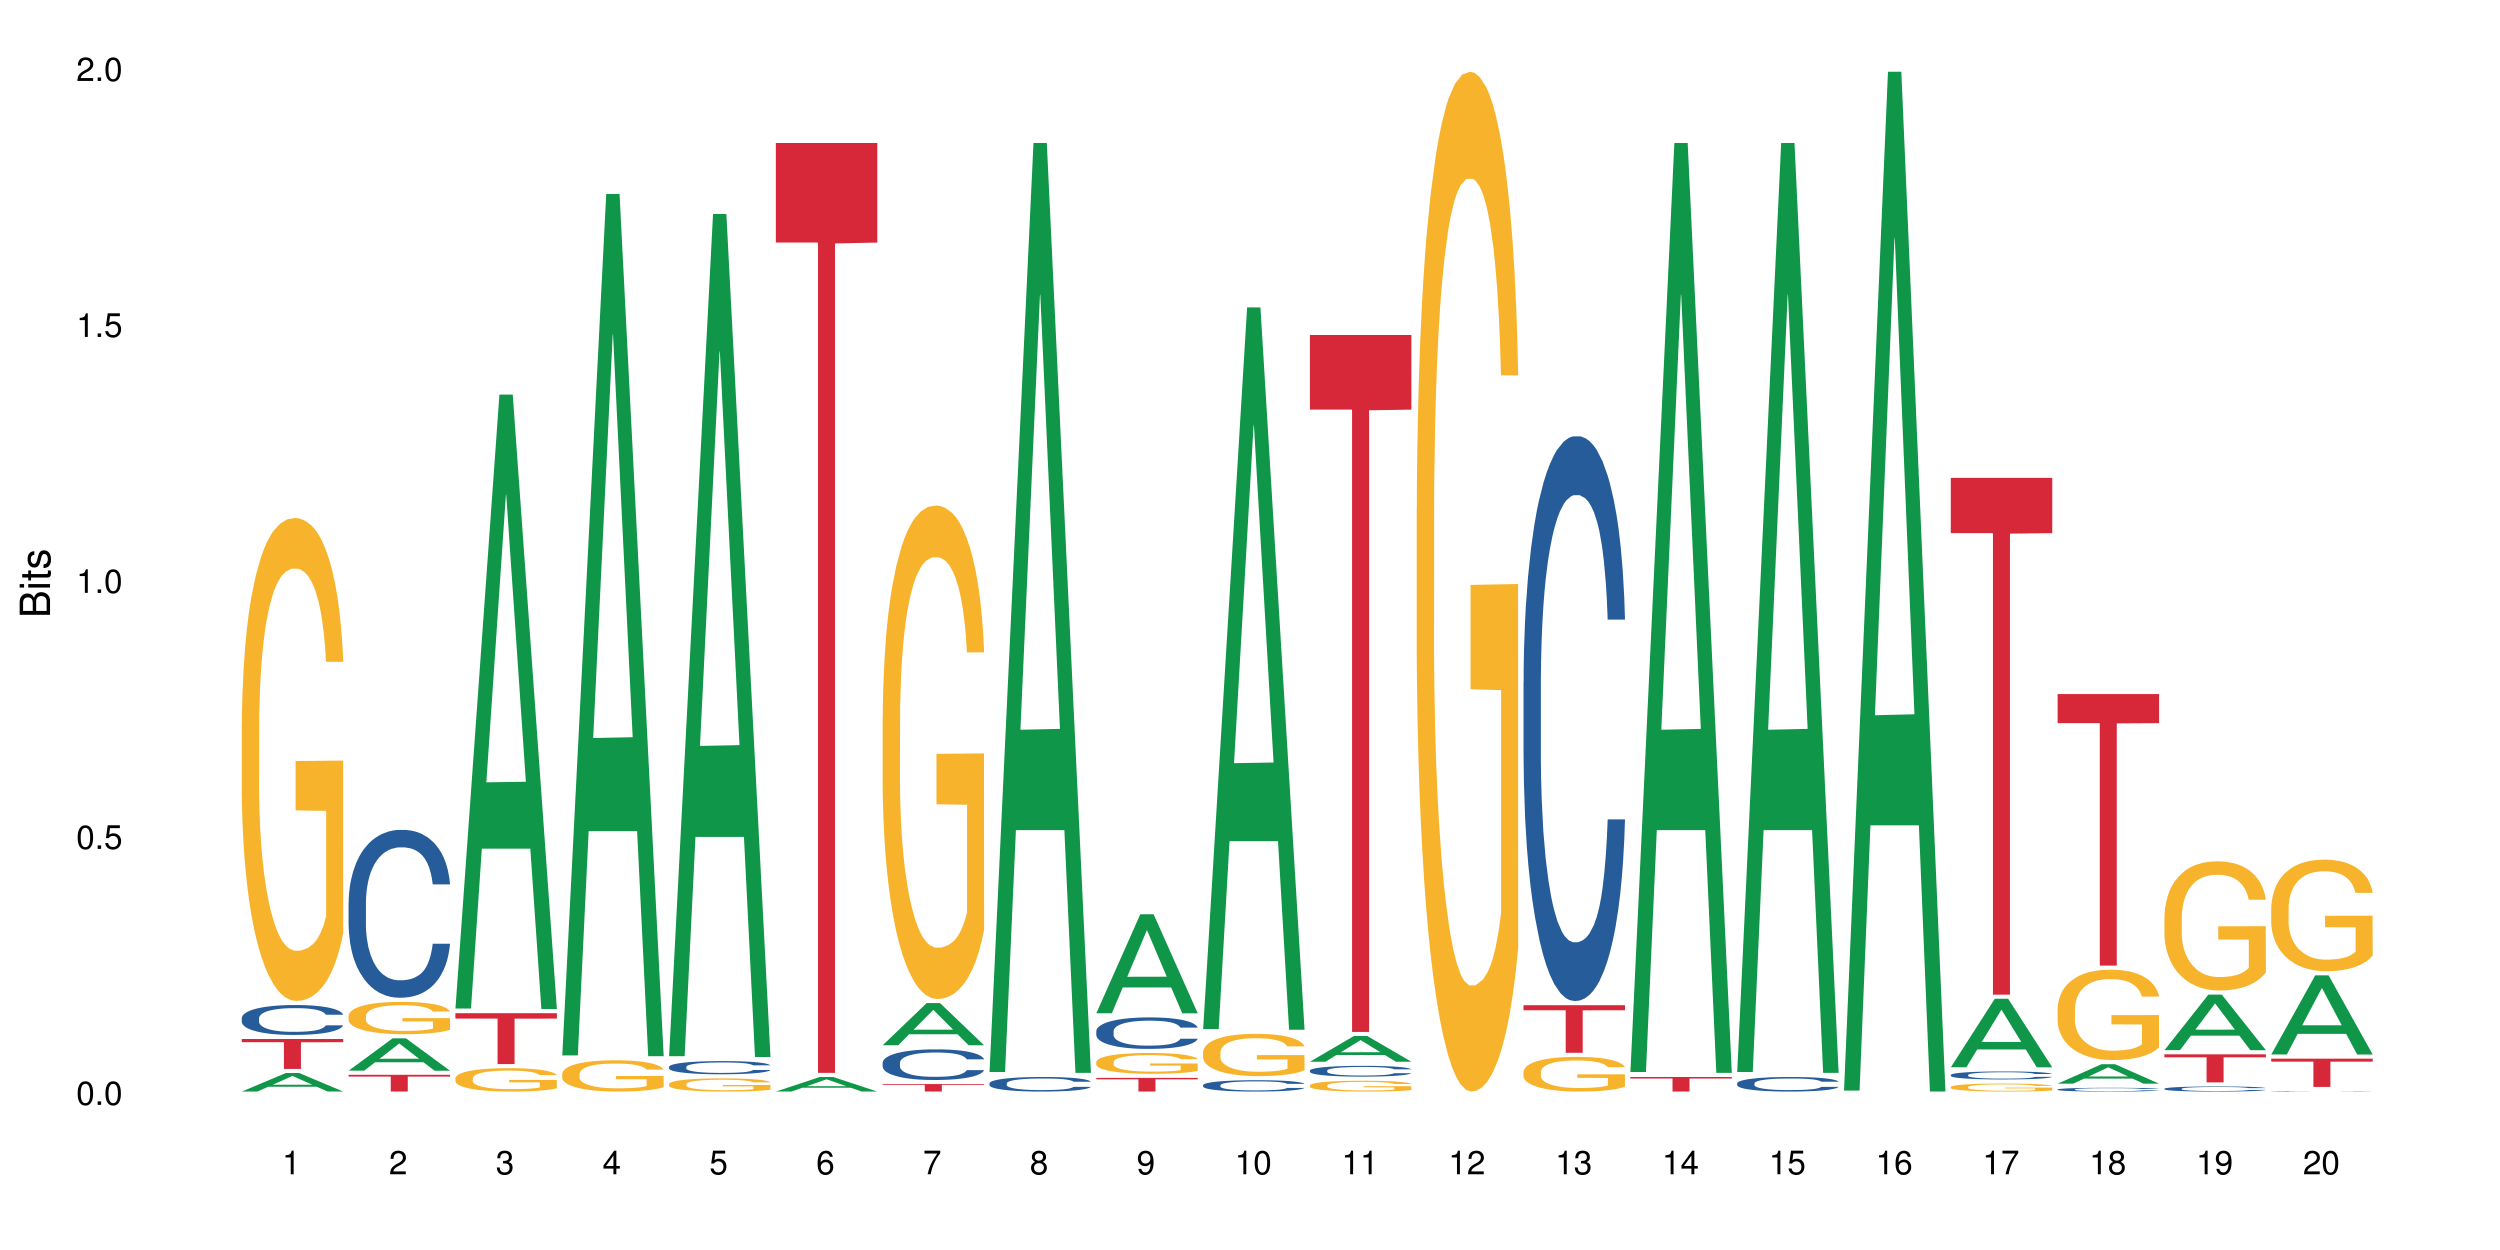 <?xml version="1.0" encoding="UTF-8"?>
<svg xmlns="http://www.w3.org/2000/svg" xmlns:xlink="http://www.w3.org/1999/xlink" width="720pt" height="360pt" viewBox="0 0 720 360" version="1.1">
<defs>
<g>
<symbol overflow="visible" id="glyph0-0">
<path style="stroke:none;" d=""/>
</symbol>
<symbol overflow="visible" id="glyph0-1">
<path style="stroke:none;" d="M 2.641 -6.797 C 2 -6.797 1.422 -6.531 1.078 -6.047 C 0.641 -5.453 0.406 -4.547 0.406 -3.297 C 0.406 -1 1.188 0.219 2.641 0.219 C 4.078 0.219 4.859 -1 4.859 -3.234 C 4.859 -4.562 4.656 -5.438 4.203 -6.047 C 3.844 -6.531 3.281 -6.797 2.641 -6.797 Z M 2.641 -6.047 C 3.547 -6.047 4 -5.125 4 -3.312 C 4 -1.375 3.562 -0.484 2.625 -0.484 C 1.734 -0.484 1.281 -1.422 1.281 -3.281 C 1.281 -5.141 1.734 -6.047 2.641 -6.047 Z M 2.641 -6.047 "/>
</symbol>
<symbol overflow="visible" id="glyph0-2">
<path style="stroke:none;" d="M 1.828 -1 L 0.828 -1 L 0.828 0 L 1.828 0 Z M 1.828 -1 "/>
</symbol>
<symbol overflow="visible" id="glyph0-3">
<path style="stroke:none;" d="M 4.562 -6.797 L 1.062 -6.797 L 0.547 -3.094 L 1.328 -3.094 C 1.719 -3.562 2.047 -3.734 2.578 -3.734 C 3.484 -3.734 4.062 -3.109 4.062 -2.094 C 4.062 -1.125 3.484 -0.531 2.578 -0.531 C 1.828 -0.531 1.375 -0.906 1.188 -1.672 L 0.328 -1.672 C 0.453 -1.109 0.547 -0.844 0.75 -0.594 C 1.125 -0.078 1.828 0.219 2.594 0.219 C 3.969 0.219 4.922 -0.781 4.922 -2.219 C 4.922 -3.562 4.031 -4.484 2.719 -4.484 C 2.25 -4.484 1.859 -4.359 1.469 -4.062 L 1.734 -5.969 L 4.562 -5.969 Z M 4.562 -6.797 "/>
</symbol>
<symbol overflow="visible" id="glyph0-4">
<path style="stroke:none;" d="M 2.484 -4.844 L 2.484 0 L 3.328 0 L 3.328 -6.797 L 2.766 -6.797 C 2.469 -5.75 2.281 -5.609 0.984 -5.453 L 0.984 -4.844 Z M 2.484 -4.844 "/>
</symbol>
<symbol overflow="visible" id="glyph0-5">
<path style="stroke:none;" d="M 4.859 -0.828 L 1.281 -0.828 C 1.359 -1.391 1.672 -1.75 2.5 -2.234 L 3.469 -2.75 C 4.406 -3.266 4.906 -3.969 4.906 -4.812 C 4.906 -5.375 4.672 -5.906 4.266 -6.266 C 3.859 -6.625 3.375 -6.797 2.719 -6.797 C 1.859 -6.797 1.219 -6.5 0.844 -5.922 C 0.609 -5.562 0.5 -5.125 0.484 -4.438 L 1.328 -4.438 C 1.359 -4.906 1.406 -5.188 1.531 -5.406 C 1.75 -5.812 2.188 -6.062 2.703 -6.062 C 3.469 -6.062 4.031 -5.516 4.031 -4.781 C 4.031 -4.25 3.719 -3.797 3.125 -3.438 L 2.234 -2.938 C 0.812 -2.141 0.406 -1.5 0.328 0 L 4.859 0 Z M 4.859 -0.828 "/>
</symbol>
<symbol overflow="visible" id="glyph0-6">
<path style="stroke:none;" d="M 2.125 -3.125 L 2.578 -3.125 C 3.516 -3.125 3.984 -2.703 3.984 -1.891 C 3.984 -1.031 3.469 -0.531 2.578 -0.531 C 1.656 -0.531 1.203 -0.984 1.156 -1.969 L 0.312 -1.969 C 0.344 -1.422 0.438 -1.078 0.609 -0.766 C 0.953 -0.109 1.625 0.219 2.547 0.219 C 3.953 0.219 4.859 -0.609 4.859 -1.906 C 4.859 -2.766 4.516 -3.25 3.703 -3.516 C 4.344 -3.766 4.656 -4.25 4.656 -4.938 C 4.656 -6.109 3.875 -6.797 2.578 -6.797 C 1.203 -6.797 0.484 -6.047 0.453 -4.609 L 1.297 -4.609 C 1.312 -5.016 1.344 -5.25 1.453 -5.453 C 1.641 -5.828 2.062 -6.062 2.594 -6.062 C 3.344 -6.062 3.797 -5.625 3.797 -4.906 C 3.797 -4.422 3.609 -4.141 3.25 -3.984 C 3.016 -3.891 2.719 -3.844 2.125 -3.844 Z M 2.125 -3.125 "/>
</symbol>
<symbol overflow="visible" id="glyph0-7">
<path style="stroke:none;" d="M 3.141 -1.625 L 3.141 0 L 3.984 0 L 3.984 -1.625 L 4.984 -1.625 L 4.984 -2.391 L 3.984 -2.391 L 3.984 -6.797 L 3.359 -6.797 L 0.266 -2.516 L 0.266 -1.625 Z M 3.141 -2.391 L 1 -2.391 L 3.141 -5.359 Z M 3.141 -2.391 "/>
</symbol>
<symbol overflow="visible" id="glyph0-8">
<path style="stroke:none;" d="M 4.781 -5.031 C 4.609 -6.141 3.891 -6.797 2.844 -6.797 C 2.094 -6.797 1.422 -6.438 1.031 -5.828 C 0.609 -5.172 0.406 -4.344 0.406 -3.094 C 0.406 -1.953 0.578 -1.234 0.984 -0.625 C 1.359 -0.078 1.953 0.219 2.703 0.219 C 3.984 0.219 4.922 -0.734 4.922 -2.078 C 4.922 -3.344 4.062 -4.234 2.844 -4.234 C 2.172 -4.234 1.641 -3.969 1.281 -3.469 C 1.281 -5.125 1.828 -6.047 2.797 -6.047 C 3.391 -6.047 3.797 -5.672 3.938 -5.031 Z M 2.734 -3.484 C 3.547 -3.484 4.062 -2.922 4.062 -2 C 4.062 -1.156 3.484 -0.531 2.703 -0.531 C 1.922 -0.531 1.328 -1.188 1.328 -2.047 C 1.328 -2.891 1.906 -3.484 2.734 -3.484 Z M 2.734 -3.484 "/>
</symbol>
<symbol overflow="visible" id="glyph0-9">
<path style="stroke:none;" d="M 4.984 -6.797 L 0.438 -6.797 L 0.438 -5.969 L 4.109 -5.969 C 2.5 -3.656 1.828 -2.234 1.328 0 L 2.219 0 C 2.594 -2.172 3.453 -4.047 4.984 -6.094 Z M 4.984 -6.797 "/>
</symbol>
<symbol overflow="visible" id="glyph0-10">
<path style="stroke:none;" d="M 3.75 -3.578 C 4.453 -4 4.688 -4.344 4.688 -4.984 C 4.688 -6.047 3.844 -6.797 2.641 -6.797 C 1.438 -6.797 0.594 -6.047 0.594 -4.984 C 0.594 -4.359 0.828 -4.016 1.516 -3.578 C 0.734 -3.203 0.359 -2.641 0.359 -1.891 C 0.359 -0.641 1.297 0.219 2.641 0.219 C 3.984 0.219 4.922 -0.641 4.922 -1.875 C 4.922 -2.641 4.531 -3.203 3.75 -3.578 Z M 2.641 -6.047 C 3.359 -6.047 3.812 -5.625 3.812 -4.969 C 3.812 -4.344 3.344 -3.922 2.641 -3.922 C 1.922 -3.922 1.453 -4.344 1.453 -4.984 C 1.453 -5.625 1.922 -6.047 2.641 -6.047 Z M 2.641 -3.203 C 3.484 -3.203 4.062 -2.672 4.062 -1.875 C 4.062 -1.062 3.484 -0.531 2.625 -0.531 C 1.797 -0.531 1.219 -1.078 1.219 -1.875 C 1.219 -2.672 1.797 -3.203 2.641 -3.203 Z M 2.641 -3.203 "/>
</symbol>
<symbol overflow="visible" id="glyph0-11">
<path style="stroke:none;" d="M 0.516 -1.547 C 0.672 -0.438 1.406 0.219 2.438 0.219 C 3.188 0.219 3.859 -0.141 4.266 -0.75 C 4.688 -1.406 4.891 -2.25 4.891 -3.484 C 4.891 -4.625 4.703 -5.359 4.312 -5.953 C 3.938 -6.5 3.344 -6.797 2.594 -6.797 C 1.297 -6.797 0.359 -5.844 0.359 -4.516 C 0.359 -3.25 1.234 -2.344 2.453 -2.344 C 3.094 -2.344 3.562 -2.578 4.016 -3.109 C 4 -1.453 3.469 -0.531 2.5 -0.531 C 1.906 -0.531 1.484 -0.906 1.359 -1.547 Z M 2.578 -6.062 C 3.375 -6.062 3.969 -5.406 3.969 -4.531 C 3.969 -3.688 3.375 -3.094 2.547 -3.094 C 1.734 -3.094 1.234 -3.672 1.234 -4.578 C 1.234 -5.438 1.797 -6.062 2.578 -6.062 Z M 2.578 -6.062 "/>
</symbol>
<symbol overflow="visible" id="glyph1-0">
<path style="stroke:none;" d=""/>
</symbol>
<symbol overflow="visible" id="glyph1-1">
<path style="stroke:none;" d="M 0 -0.953 L 0 -4.891 C 0 -5.719 -0.234 -6.344 -0.734 -6.797 C -1.188 -7.234 -1.812 -7.469 -2.5 -7.469 C -3.547 -7.469 -4.188 -7 -4.625 -5.875 C -4.984 -6.672 -5.641 -7.094 -6.531 -7.094 C -7.156 -7.094 -7.734 -6.859 -8.141 -6.391 C -8.562 -5.938 -8.75 -5.344 -8.75 -4.5 L -8.75 -0.953 Z M -4.984 -2.062 L -7.766 -2.062 L -7.766 -4.219 C -7.766 -4.844 -7.688 -5.203 -7.453 -5.5 C -7.219 -5.812 -6.859 -5.969 -6.375 -5.969 C -5.906 -5.969 -5.531 -5.812 -5.297 -5.5 C -5.062 -5.203 -4.984 -4.844 -4.984 -4.219 Z M -0.984 -2.062 L -4 -2.062 L -4 -4.781 C -4 -5.328 -3.859 -5.688 -3.578 -5.953 C -3.297 -6.219 -2.922 -6.359 -2.484 -6.359 C -2.062 -6.359 -1.688 -6.219 -1.406 -5.953 C -1.109 -5.688 -0.984 -5.328 -0.984 -4.781 Z M -0.984 -2.062 "/>
</symbol>
<symbol overflow="visible" id="glyph1-2">
<path style="stroke:none;" d="M -6.281 -1.797 L -6.281 -0.797 L 0 -0.797 L 0 -1.797 Z M -8.75 -1.797 L -8.75 -0.797 L -7.484 -0.797 L -7.484 -1.797 Z M -8.75 -1.797 "/>
</symbol>
<symbol overflow="visible" id="glyph1-3">
<path style="stroke:none;" d="M -6.281 -3.047 L -6.281 -2.016 L -8.016 -2.016 L -8.016 -1.016 L -6.281 -1.016 L -6.281 -0.172 L -5.469 -0.172 L -5.469 -1.016 L -0.719 -1.016 C -0.078 -1.016 0.281 -1.453 0.281 -2.234 C 0.281 -2.469 0.25 -2.719 0.188 -3.047 L -0.641 -3.047 C -0.609 -2.922 -0.594 -2.766 -0.594 -2.562 C -0.594 -2.141 -0.719 -2.016 -1.156 -2.016 L -5.469 -2.016 L -5.469 -3.047 Z M -6.281 -3.047 "/>
</symbol>
<symbol overflow="visible" id="glyph1-4">
<path style="stroke:none;" d="M -4.531 -5.25 C -5.766 -5.25 -6.469 -4.422 -6.469 -2.969 C -6.469 -1.516 -5.719 -0.562 -4.547 -0.562 C -3.562 -0.562 -3.094 -1.062 -2.734 -2.562 L -2.516 -3.484 C -2.344 -4.188 -2.094 -4.469 -1.625 -4.469 C -1.047 -4.469 -0.641 -3.875 -0.641 -3 C -0.641 -2.453 -0.797 -2 -1.062 -1.75 C -1.25 -1.594 -1.422 -1.531 -1.875 -1.469 L -1.875 -0.406 C -0.422 -0.453 0.281 -1.266 0.281 -2.922 C 0.281 -4.5 -0.5 -5.516 -1.719 -5.516 C -2.656 -5.516 -3.172 -4.984 -3.469 -3.734 L -3.703 -2.766 C -3.891 -1.953 -4.156 -1.609 -4.594 -1.609 C -5.172 -1.609 -5.547 -2.125 -5.547 -2.938 C -5.547 -3.75 -5.203 -4.172 -4.531 -4.203 Z M -4.531 -5.25 "/>
</symbol>
</g>
</defs>
<g id="surface26621">
<rect x="0" y="0" width="720" height="360" style="fill:rgb(100%,100%,100%);fill-opacity:1;stroke:none;"/>
<path style=" stroke:none;fill-rule:nonzero;fill:rgb(6.275%,58.824%,28.235%);fill-opacity:1;" d="M 69.629 314.367 L 69.66 314.359 L 82.305 309.027 L 86.145 309.027 L 98.855 314.371 L 94.391 314.371 L 91.203 312.977 L 77.246 312.977 L 74.125 314.367 L 69.629 314.367 L 78.59 312.398 L 89.926 312.395 L 84.273 309.898 L 84.211 309.895 L 84.148 309.91 L 78.559 312.395 L 78.59 312.398 Z M 69.629 314.367 "/>
<path style=" stroke:none;fill-rule:nonzero;fill:rgb(14.51%,36.078%,60%);fill-opacity:1;" d="M 69.629 293.199 L 69.664 293.191 L 69.664 293 L 69.773 292.703 L 70.02 292.324 L 70.27 292.066 L 70.914 291.602 L 71.805 291.152 L 72.73 290.805 L 73.406 290.602 L 74.012 290.445 L 75.402 290.152 L 76.293 290.004 L 77.258 289.871 L 78.434 289.738 L 79.289 289.656 L 81.211 289.531 L 82.637 289.477 L 83.742 289.453 L 86.129 289.453 L 87.555 289.484 L 88.59 289.523 L 89.73 289.586 L 90.691 289.656 L 92.367 289.832 L 93.863 290.051 L 94.543 290.176 L 95.609 290.422 L 96.43 290.656 L 97 290.863 L 97.641 291.152 L 98.211 291.508 L 98.641 291.906 L 98.855 292.246 L 93.863 292.246 L 93.613 291.93 L 93.328 291.688 L 92.793 291.363 L 92.262 291.137 L 91.512 290.91 L 90.836 290.758 L 89.906 290.609 L 89.09 290.516 L 88.234 290.445 L 87.414 290.398 L 85.844 290.352 L 84.027 290.352 L 83.352 290.367 L 81.961 290.43 L 81.211 290.484 L 80.145 290.594 L 79.395 290.695 L 78.504 290.855 L 77.898 290.988 L 77.148 291.191 L 76.613 291.371 L 76.008 291.633 L 75.652 291.828 L 75.332 292.051 L 75.047 292.309 L 74.832 292.586 L 74.691 292.875 L 74.617 293.16 L 74.617 294.379 L 74.691 294.66 L 74.867 294.992 L 75.332 295.473 L 76.008 295.891 L 76.793 296.219 L 77.543 296.457 L 77.969 296.566 L 78.539 296.691 L 79.43 296.848 L 80.715 297.008 L 81.461 297.07 L 82.602 297.133 L 83.777 297.164 L 85.348 297.164 L 86.734 297.133 L 87.664 297.094 L 88.625 297.031 L 89.945 296.895 L 90.762 296.77 L 91.477 296.621 L 92.012 296.473 L 92.367 296.344 L 92.902 296.102 L 93.328 295.832 L 93.648 295.559 L 93.863 295.289 L 98.855 295.289 L 98.641 295.605 L 98.32 295.914 L 98 296.141 L 97.5 296.414 L 96.93 296.66 L 96.109 296.934 L 95.434 297.117 L 94.543 297.312 L 93.723 297.461 L 92.832 297.598 L 91.512 297.754 L 90.656 297.832 L 89.73 297.902 L 88.625 297.965 L 87.234 298.02 L 85.738 298.051 L 84.348 298.059 L 82.852 298.043 L 81.746 298.012 L 80.285 297.941 L 78.469 297.801 L 77.148 297.652 L 76.117 297.5 L 75.227 297.344 L 74.227 297.133 L 72.945 296.785 L 72.16 296.52 L 71.625 296.297 L 71.02 295.992 L 70.59 295.715 L 70.094 295.273 L 69.734 294.715 L 69.629 294.285 Z M 69.629 293.199 "/>
<path style=" stroke:none;fill-rule:nonzero;fill:rgb(96.863%,70.196%,16.863%);fill-opacity:1;" d="M 69.629 208.758 L 69.664 208.629 L 69.664 206.09 L 69.809 200.375 L 70.164 192.5 L 70.629 186.02 L 71.125 180.938 L 71.445 178.273 L 71.98 174.461 L 72.445 171.668 L 73.621 165.949 L 75.117 160.617 L 75.938 158.328 L 76.863 156.168 L 78.184 153.758 L 78.789 152.867 L 80.641 150.836 L 82.746 149.562 L 85.062 149.184 L 86.129 149.309 L 87.59 149.82 L 89.586 151.215 L 90.727 152.484 L 91.617 153.758 L 92.547 155.406 L 93.688 157.949 L 94.754 160.996 L 95.609 164.047 L 96.465 167.855 L 97.18 171.922 L 97.785 176.367 L 98.32 181.703 L 98.641 186.148 L 98.855 190.594 L 93.898 190.594 L 93.613 186.148 L 93.293 182.719 L 92.758 178.527 L 92.227 175.477 L 91.691 173.062 L 90.691 169.762 L 89.836 167.73 L 88.77 165.949 L 87.734 164.809 L 86.559 164.047 L 85.844 163.789 L 83.957 163.789 L 82.246 164.68 L 81.246 165.695 L 80.535 166.711 L 79.535 168.617 L 78.93 170.141 L 78.574 171.16 L 77.504 175.098 L 76.793 178.652 L 76.402 181.066 L 75.902 184.875 L 75.547 188.305 L 75.152 193.387 L 74.941 197.199 L 74.656 205.836 L 74.617 228.699 L 74.727 233.527 L 74.941 238.734 L 75.227 243.309 L 75.652 248.133 L 76.078 251.816 L 76.828 256.773 L 77.469 260.074 L 77.969 262.234 L 78.93 265.664 L 79.324 266.809 L 80.25 269.094 L 81.211 270.871 L 82.387 272.395 L 83.277 273.156 L 84.703 273.793 L 86.523 273.793 L 88.66 273.031 L 90.016 272.016 L 90.941 271 L 91.547 270.109 L 92.297 268.711 L 92.832 267.441 L 93.328 266.043 L 93.934 263.887 L 93.934 233.527 L 85.133 233.398 L 85.133 219.172 L 98.816 219.047 L 98.855 268.711 L 98.105 272.141 L 97.18 275.445 L 96.289 277.984 L 95.359 280.145 L 94.043 282.559 L 92.973 284.082 L 91.332 285.859 L 89.836 287.004 L 88.27 287.766 L 86.879 288.148 L 85.238 288.273 L 83.777 288.02 L 82.211 287.258 L 80.961 286.242 L 79.82 284.973 L 78.684 283.32 L 77.258 280.652 L 76.328 278.492 L 75.367 275.824 L 74.406 272.648 L 73.551 269.219 L 72.98 266.555 L 72.41 263.504 L 71.805 259.695 L 71.234 255.375 L 70.805 251.438 L 70.414 246.992 L 70.129 242.801 L 69.844 237.082 L 69.699 232.512 L 69.629 228.574 Z M 69.629 208.758 "/>
<path style=" stroke:none;fill-rule:nonzero;fill:rgb(83.922%,15.686%,22.353%);fill-opacity:1;" d="M 69.629 299.238 L 98.855 299.238 L 98.855 300.16 L 86.672 300.168 L 86.672 307.848 L 81.773 307.848 L 81.773 300.176 L 81.703 300.16 L 69.629 300.16 Z M 69.629 299.238 "/>
<path style=" stroke:none;fill-rule:nonzero;fill:rgb(6.275%,58.824%,28.235%);fill-opacity:1;" d="M 100.391 308.359 L 100.422 308.352 L 113.066 299.043 L 116.91 299.043 L 129.617 308.367 L 125.152 308.367 L 121.965 305.934 L 108.012 305.934 L 104.887 308.359 L 100.391 308.359 L 109.352 304.926 L 120.688 304.918 L 115.035 300.566 L 114.973 300.559 L 114.91 300.582 L 109.32 304.918 L 109.352 304.926 Z M 100.391 308.359 "/>
<path style=" stroke:none;fill-rule:nonzero;fill:rgb(14.51%,36.078%,60%);fill-opacity:1;" d="M 100.391 260.047 L 100.426 260.004 L 100.426 258.941 L 100.535 257.262 L 100.785 255.141 L 101.031 253.684 L 101.676 251.074 L 102.566 248.559 L 103.492 246.613 L 104.168 245.465 L 104.773 244.578 L 106.164 242.945 L 107.055 242.105 L 108.02 241.355 L 109.195 240.602 L 110.051 240.16 L 111.973 239.453 L 113.398 239.145 L 114.504 239.012 L 116.895 239.012 L 118.316 239.188 L 119.352 239.41 L 120.492 239.762 L 121.453 240.16 L 123.129 241.133 L 124.625 242.371 L 125.305 243.078 L 126.371 244.445 L 127.191 245.773 L 127.762 246.922 L 128.402 248.559 L 128.973 250.547 L 129.402 252.801 L 129.617 254.699 L 124.625 254.699 L 124.375 252.934 L 124.09 251.562 L 123.559 249.75 L 123.023 248.469 L 122.273 247.188 L 121.598 246.348 L 120.672 245.508 L 119.852 244.977 L 118.996 244.578 L 118.176 244.316 L 116.609 244.051 L 114.789 244.051 L 114.113 244.137 L 112.723 244.492 L 111.973 244.801 L 110.906 245.418 L 110.156 245.992 L 109.266 246.879 L 108.66 247.629 L 107.91 248.777 L 107.375 249.793 L 106.77 251.254 L 106.414 252.359 L 106.094 253.594 L 105.809 255.055 L 105.594 256.602 L 105.453 258.234 L 105.383 259.824 L 105.383 266.676 L 105.453 268.266 L 105.629 270.121 L 106.094 272.816 L 106.77 275.16 L 107.555 277.016 L 108.305 278.344 L 108.73 278.961 L 109.301 279.668 L 110.191 280.551 L 111.477 281.434 L 112.223 281.789 L 113.363 282.141 L 114.539 282.32 L 116.109 282.32 L 117.5 282.141 L 118.426 281.922 L 119.387 281.566 L 120.707 280.816 L 121.527 280.109 L 122.238 279.27 L 122.773 278.43 L 123.129 277.723 L 123.664 276.352 L 124.09 274.852 L 124.414 273.305 L 124.625 271.801 L 129.617 271.801 L 129.402 273.57 L 129.082 275.293 L 128.762 276.574 L 128.262 278.121 L 127.691 279.492 L 126.871 281.039 L 126.195 282.055 L 125.305 283.16 L 124.484 284 L 123.594 284.75 L 122.273 285.633 L 121.418 286.074 L 120.492 286.473 L 119.387 286.828 L 117.996 287.137 L 116.5 287.312 L 115.109 287.355 L 113.613 287.27 L 112.508 287.094 L 111.047 286.695 L 109.23 285.898 L 107.91 285.059 L 106.879 284.219 L 105.988 283.336 L 104.988 282.141 L 103.707 280.199 L 102.922 278.695 L 102.387 277.457 L 101.781 275.734 L 101.355 274.188 L 100.855 271.715 L 100.5 268.574 L 100.391 266.145 Z M 100.391 260.047 "/>
<path style=" stroke:none;fill-rule:nonzero;fill:rgb(96.863%,70.196%,16.863%);fill-opacity:1;" d="M 100.391 292.531 L 100.426 292.523 L 100.426 292.352 L 100.57 291.969 L 100.926 291.441 L 101.391 291.008 L 101.887 290.664 L 102.211 290.488 L 102.742 290.23 L 103.207 290.043 L 104.383 289.66 L 105.879 289.305 L 106.699 289.148 L 107.625 289.004 L 108.945 288.844 L 109.551 288.785 L 111.402 288.648 L 113.508 288.562 L 115.824 288.535 L 116.895 288.547 L 118.355 288.578 L 120.348 288.672 L 121.488 288.758 L 122.383 288.844 L 123.309 288.953 L 124.449 289.125 L 125.516 289.328 L 126.371 289.531 L 127.227 289.789 L 127.941 290.062 L 128.547 290.359 L 129.082 290.719 L 129.402 291.016 L 129.617 291.312 L 124.66 291.312 L 124.375 291.016 L 124.055 290.785 L 123.523 290.504 L 122.988 290.301 L 122.453 290.137 L 121.453 289.918 L 120.598 289.781 L 119.531 289.66 L 118.496 289.586 L 117.32 289.531 L 116.609 289.516 L 114.719 289.516 L 113.008 289.574 L 112.012 289.645 L 111.297 289.711 L 110.301 289.84 L 109.695 289.941 L 109.336 290.012 L 108.27 290.273 L 107.555 290.512 L 107.164 290.676 L 106.664 290.93 L 106.309 291.16 L 105.914 291.5 L 105.703 291.758 L 105.418 292.336 L 105.383 293.867 L 105.488 294.191 L 105.703 294.539 L 105.988 294.848 L 106.414 295.172 L 106.844 295.418 L 107.59 295.75 L 108.23 295.973 L 108.73 296.117 L 109.695 296.348 L 110.086 296.422 L 111.012 296.578 L 111.973 296.695 L 113.152 296.797 L 114.043 296.848 L 115.469 296.891 L 117.285 296.891 L 119.422 296.84 L 120.777 296.773 L 121.703 296.703 L 122.309 296.645 L 123.059 296.551 L 123.594 296.465 L 124.09 296.371 L 124.699 296.227 L 124.699 294.191 L 115.895 294.184 L 115.895 293.23 L 129.582 293.223 L 129.617 296.551 L 128.867 296.781 L 127.941 297.004 L 127.051 297.172 L 126.125 297.316 L 124.805 297.48 L 123.734 297.582 L 122.098 297.699 L 120.598 297.777 L 119.031 297.828 L 117.641 297.855 L 116 297.863 L 114.539 297.844 L 112.973 297.793 L 111.727 297.727 L 110.586 297.641 L 109.445 297.531 L 108.02 297.352 L 107.094 297.207 L 106.129 297.027 L 105.168 296.816 L 104.312 296.586 L 103.742 296.406 L 103.172 296.203 L 102.566 295.945 L 101.996 295.656 L 101.566 295.391 L 101.176 295.094 L 100.891 294.812 L 100.605 294.43 L 100.465 294.125 L 100.391 293.859 Z M 100.391 292.531 "/>
<path style=" stroke:none;fill-rule:nonzero;fill:rgb(83.922%,15.686%,22.353%);fill-opacity:1;" d="M 100.391 309.547 L 129.617 309.547 L 129.617 310.062 L 117.438 310.066 L 117.438 314.371 L 112.535 314.371 L 112.535 310.074 L 112.465 310.062 L 100.391 310.062 Z M 100.391 309.547 "/>
<path style=" stroke:none;fill-rule:nonzero;fill:rgb(6.275%,58.824%,28.235%);fill-opacity:1;" d="M 131.152 290.449 L 131.184 290.285 L 143.832 113.641 L 147.672 113.641 L 160.379 290.617 L 155.914 290.617 L 152.73 244.418 L 138.773 244.418 L 135.648 290.449 L 131.152 290.449 L 140.113 225.309 L 151.449 225.145 L 145.797 142.555 L 145.734 142.387 L 145.672 142.887 L 140.082 225.145 L 140.113 225.309 Z M 131.152 290.449 "/>
<path style=" stroke:none;fill-rule:nonzero;fill:rgb(96.863%,70.196%,16.863%);fill-opacity:1;" d="M 131.152 310.52 L 131.191 310.512 L 131.191 310.391 L 131.332 310.113 L 131.688 309.73 L 132.152 309.418 L 132.652 309.172 L 132.973 309.043 L 133.508 308.855 L 133.969 308.723 L 135.145 308.445 L 136.641 308.188 L 137.461 308.074 L 138.391 307.969 L 139.707 307.855 L 140.312 307.812 L 142.168 307.711 L 144.27 307.652 L 146.586 307.633 L 147.656 307.637 L 149.117 307.664 L 151.113 307.73 L 152.254 307.793 L 153.145 307.855 L 154.07 307.934 L 155.211 308.059 L 156.281 308.203 L 157.137 308.352 L 157.992 308.535 L 158.703 308.734 L 159.309 308.949 L 159.844 309.207 L 160.164 309.422 L 160.379 309.637 L 155.426 309.637 L 155.141 309.422 L 154.82 309.258 L 154.285 309.055 L 153.75 308.906 L 153.215 308.789 L 152.215 308.629 L 151.363 308.531 L 150.293 308.445 L 149.258 308.391 L 148.082 308.352 L 147.371 308.34 L 145.48 308.34 L 143.77 308.383 L 142.773 308.434 L 142.059 308.48 L 141.062 308.574 L 140.457 308.648 L 140.098 308.695 L 139.031 308.887 L 138.316 309.059 L 137.926 309.176 L 137.426 309.363 L 137.07 309.527 L 136.68 309.773 L 136.465 309.957 L 136.18 310.375 L 136.145 311.484 L 136.25 311.719 L 136.465 311.969 L 136.75 312.191 L 137.176 312.426 L 137.605 312.605 L 138.352 312.844 L 138.996 313.004 L 139.492 313.109 L 140.457 313.273 L 140.848 313.332 L 141.773 313.441 L 142.738 313.527 L 143.914 313.602 L 144.805 313.637 L 146.23 313.668 L 148.047 313.668 L 150.184 313.633 L 151.539 313.582 L 152.465 313.535 L 153.07 313.492 L 153.82 313.422 L 154.355 313.363 L 154.855 313.293 L 155.461 313.188 L 155.461 311.719 L 146.656 311.711 L 146.656 311.023 L 160.344 311.016 L 160.379 313.422 L 159.629 313.59 L 158.703 313.75 L 157.812 313.871 L 156.887 313.977 L 155.566 314.094 L 154.496 314.168 L 152.859 314.254 L 151.363 314.309 L 149.793 314.348 L 148.402 314.363 L 146.766 314.371 L 145.301 314.359 L 143.734 314.32 L 142.488 314.273 L 141.348 314.211 L 140.207 314.129 L 138.781 314 L 137.855 313.898 L 136.891 313.766 L 135.93 313.613 L 135.074 313.449 L 134.504 313.316 L 133.934 313.172 L 133.328 312.984 L 132.758 312.777 L 132.328 312.586 L 131.938 312.371 L 131.652 312.168 L 131.367 311.891 L 131.227 311.668 L 131.152 311.477 Z M 131.152 310.52 "/>
<path style=" stroke:none;fill-rule:nonzero;fill:rgb(83.922%,15.686%,22.353%);fill-opacity:1;" d="M 131.152 291.797 L 160.379 291.797 L 160.379 293.363 L 148.199 293.379 L 148.199 306.453 L 143.297 306.453 L 143.297 293.391 L 143.227 293.363 L 131.152 293.363 Z M 131.152 291.797 "/>
<path style=" stroke:none;fill-rule:nonzero;fill:rgb(6.275%,58.824%,28.235%);fill-opacity:1;" d="M 161.918 303.953 L 161.949 303.719 L 174.594 55.855 L 178.434 55.855 L 191.141 304.188 L 186.676 304.188 L 183.492 239.363 L 169.535 239.363 L 166.414 303.953 L 161.918 303.953 L 170.879 212.551 L 182.211 212.316 L 176.559 96.43 L 176.496 96.195 L 176.434 96.895 L 170.848 212.316 L 170.879 212.551 Z M 161.918 303.953 "/>
<path style=" stroke:none;fill-rule:nonzero;fill:rgb(96.863%,70.196%,16.863%);fill-opacity:1;" d="M 161.918 309.223 L 161.953 309.215 L 161.953 309.051 L 162.094 308.68 L 162.449 308.172 L 162.914 307.75 L 163.414 307.422 L 163.734 307.25 L 164.27 307.004 L 164.73 306.82 L 165.906 306.453 L 167.406 306.105 L 168.223 305.957 L 169.152 305.82 L 170.469 305.664 L 171.074 305.605 L 172.93 305.473 L 175.031 305.391 L 177.348 305.367 L 178.418 305.375 L 179.879 305.406 L 181.875 305.496 L 183.016 305.578 L 183.906 305.664 L 184.832 305.77 L 185.973 305.934 L 187.043 306.133 L 187.898 306.328 L 188.754 306.574 L 189.465 306.84 L 190.07 307.125 L 190.605 307.473 L 190.926 307.758 L 191.141 308.047 L 186.188 308.047 L 185.902 307.758 L 185.582 307.535 L 185.047 307.266 L 184.512 307.066 L 183.977 306.91 L 182.98 306.699 L 182.125 306.566 L 181.055 306.453 L 180.02 306.379 L 178.844 306.328 L 178.133 306.312 L 176.242 306.312 L 174.531 306.371 L 173.535 306.434 L 172.82 306.5 L 171.824 306.625 L 171.219 306.723 L 170.863 306.789 L 169.793 307.043 L 169.078 307.273 L 168.688 307.43 L 168.188 307.676 L 167.832 307.898 L 167.441 308.227 L 167.227 308.473 L 166.941 309.035 L 166.906 310.516 L 167.012 310.828 L 167.227 311.164 L 167.512 311.461 L 167.938 311.773 L 168.367 312.012 L 169.117 312.332 L 169.758 312.547 L 170.254 312.684 L 171.219 312.906 L 171.609 312.98 L 172.535 313.129 L 173.5 313.242 L 174.676 313.344 L 175.566 313.391 L 176.992 313.434 L 178.809 313.434 L 180.949 313.383 L 182.301 313.316 L 183.227 313.254 L 183.836 313.195 L 184.582 313.105 L 185.117 313.023 L 185.617 312.93 L 186.223 312.793 L 186.223 310.828 L 177.418 310.816 L 177.418 309.898 L 191.105 309.891 L 191.141 313.105 L 190.391 313.328 L 189.465 313.539 L 188.574 313.703 L 187.648 313.844 L 186.328 314 L 185.262 314.098 L 183.621 314.215 L 182.125 314.289 L 180.555 314.336 L 179.164 314.363 L 177.527 314.371 L 176.066 314.355 L 174.496 314.305 L 173.25 314.238 L 172.109 314.156 L 170.969 314.051 L 169.543 313.879 L 168.617 313.738 L 167.652 313.566 L 166.691 313.359 L 165.836 313.137 L 165.266 312.965 L 164.695 312.766 L 164.09 312.52 L 163.52 312.242 L 163.094 311.984 L 162.699 311.699 L 162.414 311.426 L 162.129 311.059 L 161.988 310.762 L 161.918 310.504 Z M 161.918 309.223 "/>
<path style=" stroke:none;fill-rule:nonzero;fill:rgb(6.275%,58.824%,28.235%);fill-opacity:1;" d="M 192.68 304.184 L 192.711 303.957 L 205.355 61.637 L 209.195 61.637 L 221.902 304.414 L 217.438 304.414 L 214.254 241.039 L 200.297 241.039 L 197.176 304.184 L 192.68 304.184 L 201.641 214.824 L 212.973 214.598 L 207.32 101.301 L 207.258 101.074 L 207.195 101.758 L 201.609 214.598 L 201.641 214.824 Z M 192.68 304.184 "/>
<path style=" stroke:none;fill-rule:nonzero;fill:rgb(14.51%,36.078%,60%);fill-opacity:1;" d="M 192.68 307.246 L 192.715 307.242 L 192.715 307.16 L 192.82 307.027 L 193.07 306.859 L 193.32 306.746 L 193.961 306.539 L 194.852 306.344 L 195.777 306.191 L 196.457 306.102 L 197.062 306.031 L 198.453 305.902 L 199.344 305.836 L 200.305 305.777 L 201.48 305.719 L 202.336 305.684 L 204.262 305.629 L 205.688 305.602 L 206.793 305.594 L 209.18 305.594 L 210.605 305.605 L 211.637 305.625 L 212.777 305.652 L 213.742 305.684 L 215.418 305.758 L 216.914 305.855 L 217.59 305.914 L 218.66 306.02 L 219.48 306.125 L 220.051 306.215 L 220.691 306.344 L 221.262 306.5 L 221.688 306.676 L 221.902 306.824 L 216.914 306.824 L 216.664 306.688 L 216.379 306.578 L 215.844 306.438 L 215.309 306.336 L 214.562 306.234 L 213.883 306.168 L 212.957 306.102 L 212.137 306.062 L 211.281 306.031 L 210.461 306.008 L 208.895 305.988 L 207.078 305.988 L 206.398 305.996 L 205.008 306.023 L 204.262 306.047 L 203.191 306.098 L 202.445 306.141 L 201.551 306.211 L 200.945 306.27 L 200.199 306.359 L 199.664 306.441 L 199.059 306.555 L 198.703 306.641 L 198.379 306.738 L 198.094 306.852 L 197.883 306.977 L 197.738 307.102 L 197.668 307.227 L 197.668 307.766 L 197.738 307.891 L 197.918 308.039 L 198.379 308.25 L 199.059 308.434 L 199.844 308.578 L 200.59 308.684 L 201.02 308.73 L 201.59 308.789 L 202.48 308.855 L 203.762 308.926 L 204.512 308.953 L 205.652 308.98 L 206.828 308.996 L 208.395 308.996 L 209.785 308.98 L 210.711 308.965 L 211.676 308.938 L 212.992 308.879 L 213.812 308.824 L 214.523 308.758 L 215.059 308.691 L 215.418 308.637 L 215.949 308.527 L 216.379 308.41 L 216.699 308.289 L 216.914 308.168 L 221.902 308.168 L 221.688 308.309 L 221.367 308.445 L 221.047 308.543 L 220.547 308.668 L 219.977 308.773 L 219.16 308.895 L 218.48 308.977 L 217.59 309.062 L 216.77 309.129 L 215.879 309.188 L 214.562 309.258 L 213.707 309.293 L 212.777 309.324 L 211.676 309.352 L 210.285 309.375 L 208.789 309.387 L 207.398 309.391 L 205.902 309.387 L 204.797 309.371 L 203.336 309.34 L 201.516 309.277 L 200.199 309.211 L 199.164 309.145 L 198.273 309.074 L 197.277 308.98 L 195.992 308.828 L 195.207 308.711 L 194.676 308.613 L 194.07 308.48 L 193.641 308.355 L 193.141 308.164 L 192.785 307.918 L 192.68 307.727 Z M 192.68 307.246 "/>
<path style=" stroke:none;fill-rule:nonzero;fill:rgb(96.863%,70.196%,16.863%);fill-opacity:1;" d="M 192.68 312.199 L 192.715 312.195 L 192.715 312.125 L 192.855 311.969 L 193.215 311.754 L 193.676 311.578 L 194.176 311.438 L 194.496 311.367 L 195.031 311.262 L 195.492 311.188 L 196.672 311.031 L 198.168 310.883 L 198.988 310.82 L 199.914 310.762 L 201.23 310.695 L 201.836 310.672 L 203.691 310.617 L 205.793 310.582 L 208.109 310.57 L 209.18 310.574 L 210.641 310.59 L 212.637 310.629 L 213.777 310.66 L 214.668 310.695 L 215.594 310.742 L 216.734 310.812 L 217.805 310.895 L 218.66 310.977 L 219.516 311.082 L 220.227 311.191 L 220.832 311.312 L 221.367 311.461 L 221.688 311.582 L 221.902 311.703 L 216.949 311.703 L 216.664 311.582 L 216.344 311.488 L 215.809 311.371 L 215.273 311.289 L 214.738 311.223 L 213.742 311.133 L 212.887 311.078 L 211.816 311.031 L 210.785 311 L 209.605 310.977 L 208.895 310.969 L 207.004 310.969 L 205.293 310.996 L 204.297 311.023 L 203.586 311.051 L 202.586 311.102 L 201.98 311.145 L 201.625 311.172 L 200.555 311.281 L 199.844 311.375 L 199.449 311.441 L 198.949 311.547 L 198.594 311.641 L 198.203 311.777 L 197.988 311.883 L 197.703 312.117 L 197.668 312.742 L 197.773 312.875 L 197.988 313.016 L 198.273 313.141 L 198.703 313.273 L 199.129 313.375 L 199.879 313.512 L 200.52 313.602 L 201.02 313.66 L 201.98 313.754 L 202.371 313.785 L 203.301 313.848 L 204.262 313.895 L 205.438 313.938 L 206.328 313.957 L 207.754 313.977 L 209.57 313.977 L 211.711 313.953 L 213.062 313.926 L 213.992 313.898 L 214.598 313.875 L 215.344 313.836 L 215.879 313.801 L 216.379 313.762 L 216.984 313.703 L 216.984 312.875 L 208.18 312.871 L 208.18 312.484 L 221.867 312.48 L 221.902 313.836 L 221.152 313.93 L 220.227 314.02 L 219.336 314.09 L 218.41 314.148 L 217.09 314.215 L 216.023 314.258 L 214.383 314.305 L 212.887 314.336 L 211.316 314.355 L 209.93 314.367 L 208.289 314.371 L 206.828 314.363 L 205.258 314.344 L 204.012 314.316 L 202.871 314.281 L 201.73 314.234 L 200.305 314.164 L 199.379 314.102 L 198.418 314.031 L 197.453 313.945 L 196.598 313.852 L 196.027 313.777 L 195.457 313.695 L 194.852 313.59 L 194.281 313.473 L 193.855 313.363 L 193.461 313.242 L 193.176 313.129 L 192.891 312.973 L 192.75 312.848 L 192.68 312.738 Z M 192.68 312.199 "/>
<path style=" stroke:none;fill-rule:nonzero;fill:rgb(6.275%,58.824%,28.235%);fill-opacity:1;" d="M 223.441 314.367 L 223.473 314.363 L 236.117 310.172 L 239.957 310.172 L 252.664 314.371 L 248.199 314.371 L 245.016 313.273 L 231.059 313.273 L 227.938 314.367 L 223.441 314.367 L 232.402 312.82 L 243.734 312.816 L 238.086 310.855 L 238.023 310.852 L 237.961 310.863 L 232.371 312.816 L 232.402 312.82 Z M 223.441 314.367 "/>
<path style=" stroke:none;fill-rule:nonzero;fill:rgb(83.922%,15.686%,22.353%);fill-opacity:1;" d="M 223.441 41.191 L 252.664 41.191 L 252.664 69.859 L 240.484 70.109 L 240.484 308.992 L 235.586 308.992 L 235.586 70.359 L 235.516 69.859 L 223.441 69.859 Z M 223.441 41.191 "/>
<path style=" stroke:none;fill-rule:nonzero;fill:rgb(6.275%,58.824%,28.235%);fill-opacity:1;" d="M 254.203 301.027 L 254.234 301.016 L 266.879 288.891 L 270.719 288.891 L 283.426 301.039 L 278.961 301.039 L 275.777 297.867 L 261.82 297.867 L 258.699 301.027 L 254.203 301.027 L 263.164 296.555 L 274.496 296.543 L 268.848 290.875 L 268.785 290.863 L 268.723 290.898 L 263.133 296.543 L 263.164 296.555 Z M 254.203 301.027 "/>
<path style=" stroke:none;fill-rule:nonzero;fill:rgb(14.51%,36.078%,60%);fill-opacity:1;" d="M 254.203 306.055 L 254.238 306.047 L 254.238 305.855 L 254.344 305.547 L 254.594 305.16 L 254.844 304.895 L 255.484 304.422 L 256.379 303.961 L 257.305 303.605 L 257.98 303.395 L 258.586 303.234 L 259.977 302.938 L 260.867 302.785 L 261.828 302.648 L 263.008 302.508 L 263.859 302.43 L 265.785 302.301 L 267.211 302.242 L 268.316 302.219 L 270.703 302.219 L 272.129 302.25 L 273.164 302.293 L 274.305 302.355 L 275.266 302.43 L 276.941 302.605 L 278.438 302.832 L 279.113 302.961 L 280.184 303.211 L 281.004 303.453 L 281.574 303.664 L 282.215 303.961 L 282.785 304.324 L 283.215 304.734 L 283.426 305.082 L 278.438 305.082 L 278.188 304.758 L 277.902 304.508 L 277.367 304.18 L 276.836 303.945 L 276.086 303.711 L 275.41 303.559 L 274.48 303.406 L 273.66 303.309 L 272.809 303.234 L 271.988 303.188 L 270.418 303.137 L 268.602 303.137 L 267.926 303.156 L 266.535 303.219 L 265.785 303.277 L 264.715 303.387 L 263.969 303.492 L 263.078 303.656 L 262.473 303.793 L 261.723 304 L 261.188 304.188 L 260.582 304.453 L 260.227 304.652 L 259.906 304.879 L 259.621 305.145 L 259.406 305.426 L 259.266 305.727 L 259.191 306.016 L 259.191 307.266 L 259.266 307.555 L 259.441 307.895 L 259.906 308.387 L 260.582 308.812 L 261.367 309.152 L 262.113 309.395 L 262.543 309.508 L 263.113 309.637 L 264.004 309.797 L 265.285 309.957 L 266.035 310.023 L 267.176 310.086 L 268.352 310.117 L 269.922 310.117 L 271.309 310.086 L 272.238 310.047 L 273.199 309.98 L 274.516 309.844 L 275.336 309.715 L 276.051 309.562 L 276.586 309.41 L 276.941 309.281 L 277.477 309.031 L 277.902 308.758 L 278.223 308.477 L 278.438 308.199 L 283.426 308.199 L 283.215 308.523 L 282.895 308.836 L 282.57 309.07 L 282.074 309.352 L 281.504 309.602 L 280.684 309.887 L 280.008 310.07 L 279.113 310.273 L 278.297 310.426 L 277.402 310.562 L 276.086 310.723 L 275.23 310.805 L 274.305 310.875 L 273.199 310.941 L 271.809 310.996 L 270.312 311.031 L 268.922 311.039 L 267.426 311.023 L 266.32 310.988 L 264.859 310.918 L 263.043 310.773 L 261.723 310.617 L 260.688 310.465 L 259.797 310.305 L 258.801 310.086 L 257.516 309.73 L 256.734 309.457 L 256.199 309.23 L 255.594 308.918 L 255.164 308.637 L 254.668 308.184 L 254.309 307.613 L 254.203 307.168 Z M 254.203 306.055 "/>
<path style=" stroke:none;fill-rule:nonzero;fill:rgb(96.863%,70.196%,16.863%);fill-opacity:1;" d="M 254.203 206.457 L 254.238 206.328 L 254.238 203.73 L 254.383 197.891 L 254.738 189.844 L 255.199 183.223 L 255.699 178.031 L 256.02 175.309 L 256.555 171.414 L 257.02 168.559 L 258.195 162.715 L 259.691 157.266 L 260.512 154.93 L 261.438 152.723 L 262.758 150.258 L 263.363 149.348 L 265.215 147.27 L 267.316 145.973 L 269.637 145.582 L 270.703 145.715 L 272.164 146.234 L 274.16 147.66 L 275.301 148.957 L 276.191 150.258 L 277.117 151.945 L 278.258 154.539 L 279.328 157.656 L 280.184 160.77 L 281.039 164.664 L 281.754 168.816 L 282.359 173.359 L 282.895 178.812 L 283.215 183.355 L 283.426 187.898 L 278.473 187.898 L 278.188 183.355 L 277.867 179.848 L 277.332 175.566 L 276.797 172.453 L 276.266 169.984 L 275.266 166.609 L 274.41 164.535 L 273.34 162.715 L 272.309 161.547 L 271.133 160.77 L 270.418 160.512 L 268.531 160.512 L 266.82 161.418 L 265.82 162.457 L 265.109 163.496 L 264.109 165.441 L 263.504 167 L 263.148 168.039 L 262.078 172.062 L 261.367 175.695 L 260.973 178.164 L 260.477 182.055 L 260.121 185.559 L 259.727 190.754 L 259.512 194.645 L 259.227 203.473 L 259.191 226.836 L 259.301 231.766 L 259.512 237.09 L 259.797 241.762 L 260.227 246.695 L 260.652 250.457 L 261.402 255.52 L 262.043 258.895 L 262.543 261.102 L 263.504 264.605 L 263.898 265.773 L 264.824 268.109 L 265.785 269.926 L 266.961 271.484 L 267.852 272.262 L 269.277 272.914 L 271.098 272.914 L 273.234 272.133 L 274.59 271.094 L 275.516 270.059 L 276.121 269.148 L 276.871 267.723 L 277.402 266.422 L 277.902 264.996 L 278.508 262.789 L 278.508 231.766 L 269.707 231.637 L 269.707 217.102 L 283.391 216.973 L 283.426 267.723 L 282.68 271.227 L 281.754 274.602 L 280.859 277.195 L 279.934 279.402 L 278.617 281.867 L 277.547 283.426 L 275.906 285.242 L 274.41 286.41 L 272.844 287.191 L 271.453 287.578 L 269.812 287.711 L 268.352 287.449 L 266.785 286.672 L 265.535 285.633 L 264.395 284.336 L 263.254 282.648 L 261.828 279.922 L 260.902 277.715 L 259.941 274.988 L 258.98 271.746 L 258.125 268.238 L 257.555 265.516 L 256.984 262.398 L 256.379 258.504 L 255.809 254.094 L 255.379 250.07 L 254.988 245.527 L 254.703 241.242 L 254.418 235.402 L 254.273 230.73 L 254.203 226.707 Z M 254.203 206.457 "/>
<path style=" stroke:none;fill-rule:nonzero;fill:rgb(83.922%,15.686%,22.353%);fill-opacity:1;" d="M 254.203 312.219 L 283.426 312.219 L 283.426 312.449 L 271.246 312.449 L 271.246 314.371 L 266.348 314.371 L 266.348 312.453 L 266.277 312.449 L 254.203 312.449 Z M 254.203 312.219 "/>
<path style=" stroke:none;fill-rule:nonzero;fill:rgb(6.275%,58.824%,28.235%);fill-opacity:1;" d="M 284.965 308.738 L 284.996 308.488 L 297.641 41.191 L 301.48 41.191 L 314.191 308.992 L 309.727 308.992 L 306.539 239.086 L 292.582 239.086 L 289.461 308.738 L 284.965 308.738 L 293.926 210.168 L 305.262 209.918 L 299.609 84.945 L 299.547 84.695 L 299.484 85.449 L 293.895 209.918 L 293.926 210.168 Z M 284.965 308.738 "/>
<path style=" stroke:none;fill-rule:nonzero;fill:rgb(14.51%,36.078%,60%);fill-opacity:1;" d="M 284.965 312 L 285 311.996 L 285 311.902 L 285.109 311.758 L 285.355 311.57 L 285.605 311.445 L 286.25 311.219 L 287.141 311 L 288.066 310.832 L 288.742 310.73 L 289.348 310.656 L 290.738 310.512 L 291.629 310.438 L 292.594 310.375 L 293.77 310.309 L 294.625 310.27 L 296.547 310.211 L 297.973 310.184 L 299.078 310.172 L 301.465 310.172 L 302.891 310.188 L 303.926 310.207 L 305.066 310.234 L 306.027 310.27 L 307.703 310.355 L 309.199 310.461 L 309.879 310.523 L 310.945 310.645 L 311.766 310.758 L 312.336 310.859 L 312.977 311 L 313.547 311.172 L 313.977 311.367 L 314.191 311.535 L 309.199 311.535 L 308.949 311.379 L 308.664 311.262 L 308.133 311.105 L 307.598 310.992 L 306.848 310.883 L 306.172 310.809 L 305.242 310.734 L 304.426 310.688 L 303.57 310.656 L 302.75 310.633 L 301.18 310.609 L 299.363 310.609 L 298.688 310.617 L 297.297 310.648 L 296.547 310.672 L 295.48 310.727 L 294.73 310.777 L 293.84 310.855 L 293.234 310.918 L 292.484 311.02 L 291.949 311.105 L 291.344 311.234 L 290.988 311.328 L 290.668 311.438 L 290.383 311.562 L 290.168 311.699 L 290.027 311.84 L 289.953 311.98 L 289.953 312.574 L 290.027 312.711 L 290.203 312.875 L 290.668 313.109 L 291.344 313.312 L 292.129 313.473 L 292.879 313.586 L 293.305 313.641 L 293.875 313.703 L 294.766 313.781 L 296.051 313.855 L 296.797 313.887 L 297.938 313.918 L 299.113 313.934 L 300.684 313.934 L 302.07 313.918 L 303 313.898 L 303.961 313.867 L 305.281 313.801 L 306.098 313.742 L 306.812 313.668 L 307.348 313.594 L 307.703 313.535 L 308.238 313.414 L 308.664 313.285 L 308.984 313.148 L 309.199 313.02 L 314.191 313.02 L 313.977 313.172 L 313.656 313.324 L 313.336 313.434 L 312.836 313.566 L 312.266 313.688 L 311.445 313.82 L 310.77 313.91 L 309.879 314.008 L 309.059 314.078 L 308.168 314.145 L 306.848 314.223 L 305.992 314.258 L 305.066 314.293 L 303.961 314.324 L 302.57 314.352 L 301.074 314.367 L 299.684 314.371 L 298.188 314.363 L 297.082 314.348 L 295.621 314.312 L 293.805 314.242 L 292.484 314.172 L 291.453 314.098 L 290.562 314.02 L 289.562 313.918 L 288.281 313.75 L 287.496 313.617 L 286.961 313.512 L 286.355 313.359 L 285.926 313.227 L 285.43 313.012 L 285.074 312.738 L 284.965 312.527 Z M 284.965 312 "/>
<path style=" stroke:none;fill-rule:nonzero;fill:rgb(6.275%,58.824%,28.235%);fill-opacity:1;" d="M 315.727 291.812 L 315.758 291.785 L 328.402 263.312 L 332.246 263.312 L 344.953 291.836 L 340.488 291.836 L 337.301 284.391 L 323.348 284.391 L 320.223 291.812 L 315.727 291.812 L 324.688 281.312 L 336.023 281.285 L 330.371 267.973 L 330.309 267.949 L 330.246 268.027 L 324.656 281.285 L 324.688 281.312 Z M 315.727 291.812 "/>
<path style=" stroke:none;fill-rule:nonzero;fill:rgb(14.51%,36.078%,60%);fill-opacity:1;" d="M 315.727 296.961 L 315.762 296.953 L 315.762 296.754 L 315.871 296.438 L 316.121 296.039 L 316.371 295.766 L 317.012 295.277 L 317.902 294.805 L 318.828 294.441 L 319.504 294.227 L 320.109 294.062 L 321.5 293.754 L 322.391 293.598 L 323.355 293.457 L 324.531 293.316 L 325.387 293.23 L 327.309 293.102 L 328.734 293.043 L 329.84 293.016 L 332.23 293.016 L 333.652 293.051 L 334.688 293.09 L 335.828 293.156 L 336.789 293.23 L 338.465 293.414 L 339.961 293.648 L 340.641 293.777 L 341.707 294.035 L 342.527 294.285 L 343.098 294.5 L 343.738 294.805 L 344.309 295.18 L 344.738 295.602 L 344.953 295.957 L 339.961 295.957 L 339.711 295.625 L 339.43 295.371 L 338.895 295.031 L 338.359 294.789 L 337.609 294.551 L 336.934 294.391 L 336.008 294.234 L 335.188 294.137 L 334.332 294.062 L 333.512 294.012 L 331.945 293.961 L 330.125 293.961 L 329.449 293.977 L 328.059 294.043 L 327.309 294.102 L 326.242 294.219 L 325.492 294.324 L 324.602 294.492 L 323.996 294.633 L 323.246 294.848 L 322.715 295.039 L 322.105 295.312 L 321.75 295.52 L 321.43 295.75 L 321.145 296.023 L 320.93 296.312 L 320.789 296.621 L 320.719 296.918 L 320.719 298.203 L 320.789 298.5 L 320.965 298.848 L 321.43 299.355 L 322.105 299.793 L 322.891 300.141 L 323.641 300.391 L 324.066 300.504 L 324.637 300.637 L 325.527 300.805 L 326.812 300.969 L 327.559 301.035 L 328.699 301.102 L 329.875 301.137 L 331.445 301.137 L 332.836 301.102 L 333.762 301.062 L 334.723 300.996 L 336.043 300.855 L 336.863 300.723 L 337.574 300.562 L 338.109 300.406 L 338.465 300.273 L 339 300.016 L 339.43 299.734 L 339.75 299.445 L 339.961 299.164 L 344.953 299.164 L 344.738 299.496 L 344.418 299.816 L 344.098 300.059 L 343.598 300.348 L 343.027 300.605 L 342.207 300.895 L 341.531 301.086 L 340.641 301.293 L 339.82 301.449 L 338.93 301.59 L 337.609 301.758 L 336.754 301.84 L 335.828 301.914 L 334.723 301.98 L 333.332 302.039 L 331.836 302.07 L 330.445 302.078 L 328.949 302.062 L 327.844 302.031 L 326.383 301.957 L 324.566 301.805 L 323.246 301.648 L 322.215 301.492 L 321.324 301.324 L 320.324 301.102 L 319.043 300.738 L 318.258 300.457 L 317.723 300.223 L 317.117 299.902 L 316.691 299.609 L 316.191 299.148 L 315.836 298.559 L 315.727 298.102 Z M 315.727 296.961 "/>
<path style=" stroke:none;fill-rule:nonzero;fill:rgb(96.863%,70.196%,16.863%);fill-opacity:1;" d="M 315.727 305.824 L 315.762 305.82 L 315.762 305.711 L 315.906 305.465 L 316.262 305.125 L 316.727 304.848 L 317.223 304.629 L 317.547 304.512 L 318.078 304.348 L 318.543 304.227 L 319.719 303.98 L 321.215 303.75 L 322.035 303.652 L 322.961 303.559 L 324.281 303.457 L 324.887 303.418 L 326.738 303.332 L 328.844 303.277 L 331.16 303.258 L 332.23 303.266 L 333.691 303.285 L 335.688 303.348 L 336.824 303.402 L 337.719 303.457 L 338.645 303.527 L 339.785 303.637 L 340.852 303.77 L 341.707 303.898 L 342.562 304.062 L 343.277 304.238 L 343.883 304.43 L 344.418 304.66 L 344.738 304.852 L 344.953 305.043 L 339.996 305.043 L 339.711 304.852 L 339.391 304.703 L 338.859 304.523 L 338.324 304.391 L 337.789 304.289 L 336.789 304.145 L 335.934 304.059 L 334.867 303.98 L 333.832 303.934 L 332.656 303.898 L 331.945 303.887 L 330.055 303.887 L 328.344 303.926 L 327.348 303.969 L 326.633 304.016 L 325.637 304.098 L 325.031 304.16 L 324.672 304.207 L 323.605 304.375 L 322.891 304.527 L 322.5 304.633 L 322 304.797 L 321.645 304.945 L 321.25 305.164 L 321.039 305.328 L 320.754 305.699 L 320.719 306.684 L 320.824 306.891 L 321.039 307.117 L 321.324 307.312 L 321.75 307.52 L 322.18 307.68 L 322.926 307.895 L 323.566 308.035 L 324.066 308.129 L 325.031 308.277 L 325.422 308.324 L 326.348 308.422 L 327.309 308.5 L 328.488 308.566 L 329.379 308.598 L 330.805 308.625 L 332.621 308.625 L 334.758 308.594 L 336.113 308.551 L 337.039 308.504 L 337.645 308.469 L 338.395 308.406 L 338.93 308.352 L 339.43 308.293 L 340.035 308.199 L 340.035 306.891 L 331.23 306.887 L 331.23 306.273 L 344.918 306.27 L 344.953 308.406 L 344.203 308.555 L 343.277 308.695 L 342.387 308.805 L 341.461 308.898 L 340.141 309.004 L 339.07 309.07 L 337.434 309.145 L 335.934 309.195 L 334.367 309.227 L 332.977 309.242 L 331.336 309.25 L 329.875 309.238 L 328.309 309.207 L 327.062 309.16 L 325.922 309.105 L 324.781 309.035 L 323.355 308.922 L 322.43 308.828 L 321.465 308.715 L 320.504 308.578 L 319.648 308.43 L 319.078 308.312 L 318.508 308.184 L 317.902 308.02 L 317.332 307.832 L 316.902 307.664 L 316.512 307.473 L 316.227 307.293 L 315.941 307.043 L 315.801 306.848 L 315.727 306.68 Z M 315.727 305.824 "/>
<path style=" stroke:none;fill-rule:nonzero;fill:rgb(83.922%,15.686%,22.353%);fill-opacity:1;" d="M 315.727 310.43 L 344.953 310.43 L 344.953 310.852 L 332.773 310.855 L 332.773 314.371 L 327.871 314.371 L 327.871 310.859 L 327.801 310.852 L 315.727 310.852 Z M 315.727 310.43 "/>
<path style=" stroke:none;fill-rule:nonzero;fill:rgb(6.275%,58.824%,28.235%);fill-opacity:1;" d="M 346.488 296.371 L 346.52 296.176 L 359.168 88.523 L 363.008 88.523 L 375.715 296.566 L 371.25 296.566 L 368.066 242.258 L 354.109 242.258 L 350.984 296.371 L 346.488 296.371 L 355.449 219.797 L 366.785 219.602 L 361.133 122.516 L 361.07 122.32 L 361.008 122.906 L 355.418 219.602 L 355.449 219.797 Z M 346.488 296.371 "/>
<path style=" stroke:none;fill-rule:nonzero;fill:rgb(14.51%,36.078%,60%);fill-opacity:1;" d="M 346.488 312.523 L 346.527 312.52 L 346.527 312.449 L 346.633 312.332 L 346.883 312.191 L 347.133 312.09 L 347.773 311.914 L 348.664 311.746 L 349.59 311.613 L 350.27 311.535 L 350.875 311.477 L 352.262 311.363 L 353.156 311.309 L 354.117 311.258 L 355.293 311.207 L 356.148 311.176 L 358.074 311.129 L 359.5 311.109 L 360.602 311.098 L 362.992 311.098 L 364.418 311.109 L 365.449 311.125 L 366.59 311.148 L 367.555 311.176 L 369.227 311.242 L 370.727 311.324 L 371.402 311.375 L 372.473 311.465 L 373.289 311.555 L 373.859 311.633 L 374.504 311.746 L 375.074 311.879 L 375.5 312.031 L 375.715 312.16 L 370.727 312.16 L 370.477 312.039 L 370.191 311.949 L 369.656 311.824 L 369.121 311.738 L 368.371 311.652 L 367.695 311.594 L 366.77 311.539 L 365.949 311.504 L 365.094 311.477 L 364.273 311.457 L 362.707 311.441 L 360.887 311.441 L 360.211 311.445 L 358.82 311.469 L 358.074 311.492 L 357.004 311.531 L 356.254 311.57 L 355.363 311.633 L 354.758 311.684 L 354.012 311.758 L 353.477 311.828 L 352.871 311.926 L 352.512 312 L 352.191 312.086 L 351.906 312.184 L 351.691 312.289 L 351.551 312.398 L 351.48 312.508 L 351.48 312.973 L 351.551 313.078 L 351.73 313.203 L 352.191 313.387 L 352.871 313.547 L 353.652 313.672 L 354.402 313.762 L 354.828 313.801 L 355.398 313.852 L 356.289 313.91 L 357.574 313.969 L 358.32 313.992 L 359.461 314.02 L 360.641 314.031 L 362.207 314.031 L 363.598 314.02 L 364.523 314.004 L 365.484 313.98 L 366.805 313.93 L 367.625 313.879 L 368.336 313.824 L 368.871 313.766 L 369.227 313.719 L 369.762 313.625 L 370.191 313.523 L 370.512 313.418 L 370.727 313.316 L 375.715 313.316 L 375.5 313.438 L 375.18 313.555 L 374.859 313.641 L 374.359 313.746 L 373.789 313.84 L 372.969 313.941 L 372.293 314.012 L 371.402 314.086 L 370.582 314.145 L 369.691 314.195 L 368.371 314.254 L 367.516 314.285 L 366.59 314.312 L 365.484 314.336 L 364.098 314.355 L 362.598 314.367 L 361.207 314.371 L 359.711 314.363 L 358.605 314.352 L 357.145 314.324 L 355.328 314.273 L 354.012 314.215 L 352.977 314.16 L 352.086 314.098 L 351.086 314.02 L 349.805 313.887 L 349.02 313.785 L 348.484 313.699 L 347.879 313.586 L 347.453 313.48 L 346.953 313.312 L 346.598 313.098 L 346.488 312.934 Z M 346.488 312.523 "/>
<path style=" stroke:none;fill-rule:nonzero;fill:rgb(96.863%,70.196%,16.863%);fill-opacity:1;" d="M 346.488 302.957 L 346.527 302.949 L 346.527 302.727 L 346.668 302.227 L 347.023 301.535 L 347.488 300.969 L 347.988 300.523 L 348.309 300.289 L 348.844 299.957 L 349.305 299.711 L 350.48 299.211 L 351.977 298.746 L 352.797 298.543 L 353.727 298.355 L 355.043 298.145 L 355.648 298.066 L 357.504 297.891 L 359.605 297.777 L 361.922 297.746 L 362.992 297.754 L 364.453 297.801 L 366.449 297.922 L 367.59 298.035 L 368.48 298.145 L 369.406 298.289 L 370.547 298.512 L 371.617 298.777 L 372.473 299.047 L 373.328 299.379 L 374.039 299.734 L 374.645 300.125 L 375.18 300.59 L 375.5 300.98 L 375.715 301.367 L 370.762 301.367 L 370.477 300.98 L 370.156 300.68 L 369.621 300.312 L 369.086 300.047 L 368.551 299.836 L 367.555 299.547 L 366.699 299.367 L 365.629 299.211 L 364.594 299.113 L 363.418 299.047 L 362.707 299.023 L 360.816 299.023 L 359.105 299.102 L 358.109 299.191 L 357.395 299.277 L 356.398 299.445 L 355.793 299.578 L 355.434 299.668 L 354.367 300.012 L 353.652 300.324 L 353.262 300.535 L 352.762 300.867 L 352.406 301.168 L 352.016 301.613 L 351.801 301.945 L 351.516 302.703 L 351.48 304.703 L 351.586 305.129 L 351.801 305.582 L 352.086 305.984 L 352.512 306.406 L 352.941 306.727 L 353.688 307.16 L 354.332 307.449 L 354.828 307.641 L 355.793 307.941 L 356.184 308.039 L 357.109 308.242 L 358.074 308.395 L 359.25 308.531 L 360.141 308.598 L 361.566 308.652 L 363.383 308.652 L 365.52 308.586 L 366.875 308.496 L 367.801 308.406 L 368.406 308.328 L 369.156 308.207 L 369.691 308.098 L 370.191 307.973 L 370.797 307.785 L 370.797 305.129 L 361.992 305.117 L 361.992 303.871 L 375.68 303.859 L 375.715 308.207 L 374.965 308.508 L 374.039 308.797 L 373.148 309.02 L 372.223 309.207 L 370.902 309.418 L 369.832 309.551 L 368.195 309.707 L 366.699 309.809 L 365.129 309.875 L 363.738 309.906 L 362.102 309.918 L 360.641 309.898 L 359.07 309.832 L 357.824 309.742 L 356.684 309.629 L 355.543 309.484 L 354.117 309.254 L 353.191 309.062 L 352.227 308.828 L 351.266 308.551 L 350.41 308.25 L 349.84 308.02 L 349.27 307.75 L 348.664 307.418 L 348.094 307.039 L 347.668 306.695 L 347.273 306.305 L 346.988 305.938 L 346.703 305.438 L 346.562 305.039 L 346.488 304.695 Z M 346.488 302.957 "/>
<path style=" stroke:none;fill-rule:nonzero;fill:rgb(6.275%,58.824%,28.235%);fill-opacity:1;" d="M 377.254 305.773 L 377.285 305.766 L 389.93 298.367 L 393.77 298.367 L 406.477 305.781 L 402.012 305.781 L 398.828 303.844 L 384.871 303.844 L 381.75 305.773 L 377.254 305.773 L 386.215 303.047 L 397.547 303.039 L 391.895 299.578 L 391.832 299.574 L 391.77 299.594 L 386.184 303.039 L 386.215 303.047 Z M 377.254 305.773 "/>
<path style=" stroke:none;fill-rule:nonzero;fill:rgb(14.51%,36.078%,60%);fill-opacity:1;" d="M 377.254 308.316 L 377.289 308.312 L 377.289 308.242 L 377.395 308.137 L 377.645 308 L 377.895 307.906 L 378.535 307.738 L 379.426 307.574 L 380.352 307.449 L 381.031 307.375 L 381.637 307.32 L 383.027 307.215 L 383.918 307.16 L 384.879 307.109 L 386.055 307.062 L 386.91 307.035 L 388.836 306.988 L 390.262 306.969 L 391.367 306.961 L 393.754 306.961 L 395.18 306.973 L 396.211 306.984 L 397.352 307.008 L 398.316 307.035 L 399.988 307.098 L 401.488 307.176 L 402.164 307.223 L 403.234 307.309 L 404.055 307.395 L 404.625 307.469 L 405.266 307.574 L 405.836 307.703 L 406.262 307.848 L 406.477 307.969 L 401.488 307.969 L 401.238 307.855 L 400.953 307.77 L 400.418 307.652 L 399.883 307.57 L 399.133 307.488 L 398.457 307.434 L 397.531 307.379 L 396.711 307.344 L 395.855 307.32 L 395.035 307.301 L 393.469 307.285 L 391.652 307.285 L 390.973 307.289 L 389.582 307.312 L 388.836 307.332 L 387.766 307.371 L 387.016 307.41 L 386.125 307.465 L 385.52 307.516 L 384.773 307.59 L 384.238 307.656 L 383.633 307.75 L 383.273 307.82 L 382.953 307.898 L 382.668 307.992 L 382.457 308.094 L 382.312 308.199 L 382.242 308.301 L 382.242 308.742 L 382.312 308.844 L 382.492 308.965 L 382.953 309.137 L 383.633 309.289 L 384.414 309.41 L 385.164 309.496 L 385.594 309.535 L 386.16 309.578 L 387.055 309.637 L 388.336 309.695 L 389.086 309.715 L 390.227 309.738 L 391.402 309.75 L 392.969 309.75 L 394.359 309.738 L 395.285 309.727 L 396.246 309.703 L 397.566 309.652 L 398.387 309.609 L 399.098 309.555 L 399.633 309.5 L 399.988 309.453 L 400.523 309.367 L 400.953 309.27 L 401.273 309.168 L 401.488 309.074 L 406.477 309.074 L 406.262 309.188 L 405.941 309.297 L 405.621 309.379 L 405.121 309.48 L 404.551 309.57 L 403.73 309.668 L 403.055 309.734 L 402.164 309.805 L 401.344 309.859 L 400.453 309.906 L 399.133 309.965 L 398.281 309.992 L 397.352 310.02 L 396.246 310.043 L 394.859 310.062 L 393.359 310.074 L 391.973 310.074 L 390.473 310.07 L 389.371 310.059 L 387.91 310.031 L 386.09 309.98 L 384.773 309.926 L 383.738 309.875 L 382.848 309.816 L 381.852 309.738 L 380.566 309.613 L 379.781 309.516 L 379.246 309.438 L 378.641 309.328 L 378.215 309.227 L 377.715 309.066 L 377.359 308.863 L 377.254 308.707 Z M 377.254 308.316 "/>
<path style=" stroke:none;fill-rule:nonzero;fill:rgb(96.863%,70.196%,16.863%);fill-opacity:1;" d="M 377.254 312.59 L 377.289 312.586 L 377.289 312.531 L 377.43 312.402 L 377.785 312.227 L 378.25 312.078 L 378.75 311.965 L 379.07 311.906 L 379.605 311.82 L 380.066 311.758 L 381.242 311.629 L 382.742 311.512 L 383.559 311.461 L 384.488 311.41 L 385.805 311.355 L 386.41 311.336 L 388.266 311.293 L 390.367 311.262 L 392.684 311.254 L 393.754 311.258 L 395.215 311.27 L 397.211 311.301 L 398.352 311.328 L 399.242 311.355 L 400.168 311.395 L 401.309 311.453 L 402.379 311.52 L 403.234 311.586 L 404.09 311.672 L 404.801 311.766 L 405.406 311.863 L 405.941 311.984 L 406.262 312.082 L 406.477 312.184 L 401.523 312.184 L 401.238 312.082 L 400.918 312.008 L 400.383 311.914 L 399.848 311.844 L 399.312 311.789 L 398.316 311.715 L 397.461 311.672 L 396.391 311.629 L 395.355 311.605 L 394.18 311.586 L 393.469 311.582 L 391.578 311.582 L 389.867 311.602 L 388.871 311.625 L 388.156 311.648 L 387.16 311.691 L 386.555 311.723 L 386.199 311.746 L 385.129 311.836 L 384.414 311.914 L 384.023 311.969 L 383.523 312.055 L 383.168 312.133 L 382.777 312.246 L 382.562 312.332 L 382.277 312.523 L 382.242 313.035 L 382.348 313.145 L 382.562 313.262 L 382.848 313.363 L 383.273 313.473 L 383.703 313.555 L 384.453 313.664 L 385.094 313.738 L 385.594 313.789 L 386.555 313.863 L 386.945 313.891 L 387.871 313.941 L 388.836 313.98 L 390.012 314.016 L 390.902 314.031 L 392.328 314.047 L 394.145 314.047 L 396.285 314.027 L 397.637 314.008 L 398.566 313.984 L 399.172 313.965 L 399.918 313.934 L 400.453 313.902 L 400.953 313.871 L 401.559 313.824 L 401.559 313.145 L 392.754 313.141 L 392.754 312.824 L 406.441 312.82 L 406.477 313.934 L 405.727 314.008 L 404.801 314.082 L 403.91 314.141 L 402.984 314.188 L 401.664 314.242 L 400.598 314.277 L 398.957 314.316 L 397.461 314.344 L 395.891 314.359 L 394.5 314.367 L 392.863 314.371 L 391.402 314.363 L 389.832 314.348 L 388.586 314.324 L 387.445 314.297 L 386.305 314.258 L 384.879 314.199 L 383.953 314.152 L 382.988 314.094 L 382.027 314.02 L 381.172 313.945 L 380.602 313.883 L 380.031 313.816 L 379.426 313.73 L 378.855 313.633 L 378.43 313.547 L 378.035 313.445 L 377.75 313.352 L 377.465 313.223 L 377.324 313.121 L 377.254 313.035 Z M 377.254 312.59 "/>
<path style=" stroke:none;fill-rule:nonzero;fill:rgb(83.922%,15.686%,22.353%);fill-opacity:1;" d="M 377.254 96.488 L 406.477 96.488 L 406.477 117.973 L 394.297 118.16 L 394.297 297.188 L 389.395 297.188 L 389.395 118.352 L 389.324 117.973 L 377.254 117.973 Z M 377.254 96.488 "/>
<path style=" stroke:none;fill-rule:nonzero;fill:rgb(96.863%,70.196%,16.863%);fill-opacity:1;" d="M 408.016 146.461 L 408.051 146.191 L 408.051 140.828 L 408.191 128.758 L 408.551 112.129 L 409.012 98.449 L 409.512 87.719 L 409.832 82.086 L 410.367 74.039 L 410.828 68.141 L 412.008 56.07 L 413.504 44.805 L 414.324 39.977 L 415.25 35.414 L 416.566 30.32 L 417.172 28.441 L 419.027 24.148 L 421.129 21.469 L 423.445 20.664 L 424.516 20.93 L 425.977 22.004 L 427.973 24.953 L 429.113 27.637 L 430.004 30.32 L 430.93 33.805 L 432.07 39.172 L 433.141 45.609 L 433.996 52.047 L 434.852 60.094 L 435.562 68.676 L 436.168 78.062 L 436.703 89.328 L 437.023 98.715 L 437.238 108.105 L 432.285 108.105 L 432 98.715 L 431.68 91.477 L 431.145 82.625 L 430.609 76.188 L 430.074 71.09 L 429.078 64.117 L 428.223 59.824 L 427.152 56.07 L 426.121 53.656 L 424.941 52.047 L 424.23 51.508 L 422.34 51.508 L 420.629 53.387 L 419.633 55.531 L 418.922 57.68 L 417.922 61.703 L 417.316 64.922 L 416.961 67.066 L 415.891 75.383 L 415.18 82.891 L 414.785 87.988 L 414.285 96.035 L 413.93 103.277 L 413.539 114.004 L 413.324 122.051 L 413.039 140.293 L 413.004 188.574 L 413.109 198.766 L 413.324 209.762 L 413.609 219.418 L 414.039 229.609 L 414.465 237.391 L 415.215 247.852 L 415.855 254.824 L 416.355 259.383 L 417.316 266.625 L 417.707 269.039 L 418.637 273.867 L 419.598 277.625 L 420.773 280.844 L 421.664 282.453 L 423.09 283.793 L 424.906 283.793 L 427.047 282.184 L 428.398 280.039 L 429.328 277.891 L 429.934 276.016 L 430.68 273.062 L 431.215 270.383 L 431.715 267.43 L 432.32 262.871 L 432.32 198.766 L 423.52 198.496 L 423.52 168.457 L 437.203 168.188 L 437.238 273.062 L 436.492 280.305 L 435.562 287.281 L 434.672 292.645 L 433.746 297.203 L 432.426 302.301 L 431.359 305.52 L 429.719 309.273 L 428.223 311.688 L 426.652 313.297 L 425.266 314.102 L 423.625 314.371 L 422.164 313.836 L 420.594 312.227 L 419.348 310.078 L 418.207 307.398 L 417.066 303.91 L 415.641 298.277 L 414.715 293.719 L 413.754 288.086 L 412.789 281.379 L 411.934 274.137 L 411.363 268.504 L 410.793 262.066 L 410.188 254.02 L 409.617 244.898 L 409.191 236.586 L 408.797 227.195 L 408.512 218.344 L 408.227 206.277 L 408.086 196.621 L 408.016 188.305 Z M 408.016 146.461 "/>
<path style=" stroke:none;fill-rule:nonzero;fill:rgb(14.51%,36.078%,60%);fill-opacity:1;" d="M 438.777 196.438 L 438.812 196.289 L 438.812 192.723 L 438.918 187.074 L 439.168 179.938 L 439.418 175.031 L 440.059 166.262 L 440.949 157.789 L 441.879 151.246 L 442.555 147.383 L 443.16 144.406 L 444.551 138.906 L 445.441 136.082 L 446.402 133.555 L 447.578 131.027 L 448.434 129.543 L 450.359 127.164 L 451.785 126.121 L 452.891 125.676 L 455.277 125.676 L 456.703 126.273 L 457.738 127.016 L 458.879 128.203 L 459.84 129.543 L 461.516 132.812 L 463.012 136.977 L 463.688 139.355 L 464.758 143.961 L 465.578 148.422 L 466.148 152.285 L 466.789 157.789 L 467.359 164.477 L 467.789 172.059 L 468 178.449 L 463.012 178.449 L 462.762 172.504 L 462.477 167.895 L 461.941 161.801 L 461.406 157.488 L 460.66 153.18 L 459.98 150.355 L 459.055 147.531 L 458.234 145.746 L 457.379 144.406 L 456.562 143.516 L 454.992 142.625 L 453.176 142.625 L 452.496 142.922 L 451.109 144.109 L 450.359 145.152 L 449.289 147.234 L 448.543 149.164 L 447.652 152.137 L 447.047 154.664 L 446.297 158.531 L 445.762 161.949 L 445.156 166.855 L 444.801 170.57 L 444.48 174.734 L 444.195 179.641 L 443.98 184.844 L 443.836 190.344 L 443.766 195.695 L 443.766 218.738 L 443.836 224.09 L 444.016 230.332 L 444.48 239.402 L 445.156 247.281 L 445.941 253.523 L 446.688 257.984 L 447.117 260.066 L 447.688 262.441 L 448.578 265.418 L 449.859 268.391 L 450.609 269.578 L 451.75 270.77 L 452.926 271.363 L 454.492 271.363 L 455.883 270.77 L 456.809 270.023 L 457.773 268.836 L 459.09 266.309 L 459.91 263.93 L 460.625 261.105 L 461.16 258.281 L 461.516 255.902 L 462.051 251.293 L 462.477 246.238 L 462.797 241.035 L 463.012 235.98 L 468 235.98 L 467.789 241.93 L 467.465 247.727 L 467.145 252.035 L 466.648 257.238 L 466.078 261.848 L 465.258 267.051 L 464.578 270.469 L 463.688 274.188 L 462.867 277.012 L 461.977 279.539 L 460.66 282.512 L 459.805 284 L 458.879 285.336 L 457.773 286.527 L 456.383 287.566 L 454.887 288.16 L 453.496 288.309 L 452 288.012 L 450.895 287.418 L 449.434 286.078 L 447.617 283.402 L 446.297 280.578 L 445.262 277.754 L 444.371 274.781 L 443.375 270.77 L 442.09 264.227 L 441.309 259.172 L 440.773 255.012 L 440.168 249.211 L 439.738 244.008 L 439.238 235.684 L 438.883 225.129 L 438.777 216.953 Z M 438.777 196.438 "/>
<path style=" stroke:none;fill-rule:nonzero;fill:rgb(96.863%,70.196%,16.863%);fill-opacity:1;" d="M 438.777 308.66 L 438.812 308.652 L 438.812 308.469 L 438.953 308.059 L 439.312 307.492 L 439.773 307.027 L 440.273 306.66 L 440.594 306.469 L 441.129 306.195 L 441.594 305.996 L 442.77 305.586 L 444.266 305.203 L 445.086 305.039 L 446.012 304.883 L 447.332 304.711 L 447.938 304.645 L 449.789 304.5 L 451.891 304.41 L 454.207 304.383 L 455.277 304.391 L 456.738 304.426 L 458.734 304.527 L 459.875 304.617 L 460.766 304.711 L 461.691 304.828 L 462.832 305.012 L 463.902 305.23 L 464.758 305.449 L 465.613 305.723 L 466.324 306.016 L 466.934 306.332 L 467.465 306.715 L 467.789 307.035 L 468 307.355 L 463.047 307.355 L 462.762 307.035 L 462.441 306.789 L 461.906 306.488 L 461.371 306.27 L 460.836 306.098 L 459.84 305.859 L 458.984 305.715 L 457.914 305.586 L 456.883 305.504 L 455.707 305.449 L 454.992 305.43 L 453.105 305.43 L 451.395 305.496 L 450.395 305.566 L 449.684 305.641 L 448.684 305.777 L 448.078 305.887 L 447.723 305.961 L 446.652 306.242 L 445.941 306.496 L 445.547 306.672 L 445.051 306.945 L 444.691 307.191 L 444.301 307.555 L 444.086 307.828 L 443.801 308.449 L 443.766 310.094 L 443.875 310.438 L 444.086 310.812 L 444.371 311.141 L 444.801 311.488 L 445.227 311.754 L 445.977 312.109 L 446.617 312.344 L 447.117 312.5 L 448.078 312.746 L 448.469 312.828 L 449.398 312.992 L 450.359 313.121 L 451.535 313.23 L 452.426 313.285 L 453.852 313.332 L 455.668 313.332 L 457.809 313.277 L 459.164 313.203 L 460.09 313.129 L 460.695 313.066 L 461.445 312.965 L 461.977 312.875 L 462.477 312.773 L 463.082 312.617 L 463.082 310.438 L 454.281 310.43 L 454.281 309.406 L 467.965 309.398 L 468 312.965 L 467.254 313.211 L 466.324 313.449 L 465.434 313.633 L 464.508 313.785 L 463.191 313.961 L 462.121 314.07 L 460.48 314.199 L 458.984 314.281 L 457.418 314.336 L 456.027 314.363 L 454.387 314.371 L 452.926 314.352 L 451.359 314.297 L 450.109 314.227 L 448.969 314.133 L 447.828 314.016 L 446.402 313.824 L 445.477 313.668 L 444.516 313.477 L 443.551 313.25 L 442.695 313.004 L 442.125 312.812 L 441.559 312.59 L 440.949 312.316 L 440.379 312.008 L 439.953 311.727 L 439.562 311.406 L 439.277 311.105 L 438.992 310.695 L 438.848 310.367 L 438.777 310.082 Z M 438.777 308.66 "/>
<path style=" stroke:none;fill-rule:nonzero;fill:rgb(83.922%,15.686%,22.353%);fill-opacity:1;" d="M 438.777 289.488 L 468 289.488 L 468 290.957 L 455.82 290.969 L 455.82 303.203 L 450.922 303.203 L 450.922 290.984 L 450.852 290.957 L 438.777 290.957 Z M 438.777 289.488 "/>
<path style=" stroke:none;fill-rule:nonzero;fill:rgb(6.275%,58.824%,28.235%);fill-opacity:1;" d="M 469.539 308.738 L 469.57 308.488 L 482.215 41.191 L 486.055 41.191 L 498.762 308.992 L 494.297 308.992 L 491.113 239.086 L 477.156 239.086 L 474.035 308.738 L 469.539 308.738 L 478.5 210.168 L 489.832 209.918 L 484.184 84.945 L 484.121 84.695 L 484.059 85.449 L 478.469 209.918 L 478.5 210.168 Z M 469.539 308.738 "/>
<path style=" stroke:none;fill-rule:nonzero;fill:rgb(83.922%,15.686%,22.353%);fill-opacity:1;" d="M 469.539 310.172 L 498.762 310.172 L 498.762 310.621 L 486.582 310.625 L 486.582 314.371 L 481.684 314.371 L 481.684 310.629 L 481.613 310.621 L 469.539 310.621 Z M 469.539 310.172 "/>
<path style=" stroke:none;fill-rule:nonzero;fill:rgb(6.275%,58.824%,28.235%);fill-opacity:1;" d="M 500.301 308.738 L 500.332 308.488 L 512.977 41.191 L 516.816 41.191 L 529.527 308.992 L 525.062 308.992 L 521.875 239.086 L 507.918 239.086 L 504.797 308.738 L 500.301 308.738 L 509.262 210.168 L 520.598 209.918 L 514.945 84.945 L 514.883 84.695 L 514.82 85.449 L 509.23 209.918 L 509.262 210.168 Z M 500.301 308.738 "/>
<path style=" stroke:none;fill-rule:nonzero;fill:rgb(14.51%,36.078%,60%);fill-opacity:1;" d="M 500.301 312 L 500.336 311.996 L 500.336 311.902 L 500.445 311.758 L 500.695 311.57 L 500.941 311.445 L 501.586 311.219 L 502.477 311 L 503.402 310.832 L 504.078 310.73 L 504.684 310.656 L 506.074 310.512 L 506.965 310.438 L 507.93 310.375 L 509.105 310.309 L 509.961 310.27 L 511.883 310.211 L 513.309 310.184 L 514.414 310.172 L 516.801 310.172 L 518.227 310.188 L 519.262 310.207 L 520.402 310.234 L 521.363 310.27 L 523.039 310.355 L 524.535 310.461 L 525.215 310.523 L 526.281 310.645 L 527.102 310.758 L 527.672 310.859 L 528.312 311 L 528.883 311.172 L 529.312 311.367 L 529.527 311.535 L 524.535 311.535 L 524.285 311.379 L 524 311.262 L 523.469 311.105 L 522.934 310.992 L 522.184 310.883 L 521.508 310.809 L 520.582 310.734 L 519.762 310.688 L 518.906 310.656 L 518.086 310.633 L 516.516 310.609 L 514.699 310.609 L 514.023 310.617 L 512.633 310.648 L 511.883 310.672 L 510.816 310.727 L 510.066 310.777 L 509.176 310.855 L 508.57 310.918 L 507.82 311.02 L 507.285 311.105 L 506.68 311.234 L 506.324 311.328 L 506.004 311.438 L 505.719 311.562 L 505.504 311.699 L 505.363 311.84 L 505.289 311.98 L 505.289 312.574 L 505.363 312.711 L 505.539 312.875 L 506.004 313.109 L 506.68 313.312 L 507.465 313.473 L 508.215 313.586 L 508.641 313.641 L 509.211 313.703 L 510.102 313.781 L 511.387 313.855 L 512.133 313.887 L 513.273 313.918 L 514.449 313.934 L 516.02 313.934 L 517.41 313.918 L 518.336 313.898 L 519.297 313.867 L 520.617 313.801 L 521.434 313.742 L 522.148 313.668 L 522.684 313.594 L 523.039 313.535 L 523.574 313.414 L 524 313.285 L 524.32 313.148 L 524.535 313.02 L 529.527 313.02 L 529.312 313.172 L 528.992 313.324 L 528.672 313.434 L 528.172 313.566 L 527.602 313.688 L 526.781 313.82 L 526.105 313.91 L 525.215 314.008 L 524.395 314.078 L 523.504 314.145 L 522.184 314.223 L 521.328 314.258 L 520.402 314.293 L 519.297 314.324 L 517.906 314.352 L 516.41 314.367 L 515.02 314.371 L 513.523 314.363 L 512.418 314.348 L 510.957 314.312 L 509.141 314.242 L 507.82 314.172 L 506.789 314.098 L 505.898 314.02 L 504.898 313.918 L 503.617 313.75 L 502.832 313.617 L 502.297 313.512 L 501.691 313.359 L 501.262 313.227 L 500.766 313.012 L 500.41 312.738 L 500.301 312.527 Z M 500.301 312 "/>
<path style=" stroke:none;fill-rule:nonzero;fill:rgb(6.275%,58.824%,28.235%);fill-opacity:1;" d="M 531.062 314.094 L 531.094 313.82 L 543.738 20.664 L 547.582 20.664 L 560.289 314.371 L 555.824 314.371 L 552.637 237.703 L 538.684 237.703 L 535.559 314.094 L 531.062 314.094 L 540.023 205.988 L 551.359 205.711 L 545.707 68.648 L 545.645 68.375 L 545.582 69.199 L 539.992 205.711 L 540.023 205.988 Z M 531.062 314.094 "/>
<path style=" stroke:none;fill-rule:nonzero;fill:rgb(6.275%,58.824%,28.235%);fill-opacity:1;" d="M 561.824 307.375 L 561.855 307.355 L 574.504 287.641 L 578.344 287.641 L 591.051 307.395 L 586.586 307.395 L 583.402 302.238 L 569.445 302.238 L 566.32 307.375 L 561.824 307.375 L 570.785 300.105 L 582.121 300.086 L 576.469 290.867 L 576.406 290.848 L 576.344 290.902 L 570.754 300.086 L 570.785 300.105 Z M 561.824 307.375 "/>
<path style=" stroke:none;fill-rule:nonzero;fill:rgb(14.51%,36.078%,60%);fill-opacity:1;" d="M 561.824 309.578 L 561.863 309.574 L 561.863 309.523 L 561.969 309.445 L 562.219 309.344 L 562.469 309.273 L 563.109 309.148 L 564 309.027 L 564.926 308.938 L 565.605 308.879 L 566.211 308.84 L 567.598 308.762 L 568.492 308.719 L 569.453 308.684 L 570.629 308.648 L 571.484 308.629 L 573.41 308.594 L 574.836 308.578 L 575.938 308.574 L 578.328 308.574 L 579.754 308.582 L 580.785 308.59 L 581.926 308.609 L 582.891 308.629 L 584.562 308.676 L 586.062 308.734 L 586.738 308.766 L 587.809 308.832 L 588.625 308.895 L 589.195 308.949 L 589.84 309.027 L 590.41 309.125 L 590.836 309.23 L 591.051 309.32 L 586.062 309.32 L 585.812 309.238 L 585.527 309.172 L 584.992 309.086 L 584.457 309.023 L 583.707 308.965 L 583.031 308.922 L 582.105 308.883 L 581.285 308.859 L 580.43 308.84 L 579.609 308.824 L 578.043 308.812 L 576.223 308.812 L 575.547 308.816 L 574.156 308.836 L 573.41 308.848 L 572.34 308.879 L 571.59 308.906 L 570.699 308.949 L 570.094 308.984 L 569.348 309.039 L 568.812 309.086 L 568.207 309.156 L 567.848 309.211 L 567.527 309.27 L 567.242 309.34 L 567.031 309.414 L 566.887 309.492 L 566.816 309.566 L 566.816 309.895 L 566.887 309.969 L 567.066 310.059 L 567.527 310.188 L 568.207 310.301 L 568.988 310.387 L 569.738 310.453 L 570.164 310.48 L 570.734 310.516 L 571.625 310.559 L 572.91 310.598 L 573.66 310.617 L 574.797 310.633 L 575.977 310.641 L 577.543 310.641 L 578.934 310.633 L 579.859 310.621 L 580.82 310.605 L 582.141 310.57 L 582.961 310.535 L 583.672 310.496 L 584.207 310.457 L 584.562 310.422 L 585.098 310.355 L 585.527 310.285 L 585.848 310.211 L 586.062 310.141 L 591.051 310.141 L 590.836 310.223 L 590.516 310.305 L 590.195 310.367 L 589.695 310.441 L 589.125 310.508 L 588.305 310.578 L 587.629 310.629 L 586.738 310.68 L 585.918 310.723 L 585.027 310.758 L 583.707 310.801 L 582.852 310.82 L 581.926 310.84 L 580.82 310.855 L 579.434 310.871 L 577.934 310.879 L 576.547 310.883 L 575.047 310.879 L 573.941 310.871 L 572.48 310.852 L 570.664 310.812 L 569.348 310.773 L 568.312 310.73 L 567.422 310.691 L 566.422 310.633 L 565.141 310.539 L 564.355 310.469 L 563.82 310.41 L 563.215 310.328 L 562.789 310.254 L 562.289 310.133 L 561.934 309.984 L 561.824 309.867 Z M 561.824 309.578 "/>
<path style=" stroke:none;fill-rule:nonzero;fill:rgb(96.863%,70.196%,16.863%);fill-opacity:1;" d="M 561.824 313.051 L 561.863 313.047 L 561.863 313.008 L 562.004 312.91 L 562.359 312.781 L 562.824 312.672 L 563.324 312.59 L 563.645 312.543 L 564.18 312.48 L 564.641 312.434 L 565.816 312.34 L 567.312 312.25 L 568.133 312.215 L 569.062 312.176 L 570.379 312.137 L 570.984 312.121 L 572.84 312.09 L 574.941 312.066 L 577.258 312.062 L 578.328 312.062 L 579.789 312.07 L 581.785 312.094 L 582.926 312.117 L 583.816 312.137 L 584.742 312.164 L 585.883 312.207 L 586.953 312.258 L 587.809 312.309 L 588.664 312.371 L 589.375 312.438 L 589.98 312.512 L 590.516 312.602 L 590.836 312.676 L 591.051 312.75 L 586.098 312.75 L 585.812 312.676 L 585.492 312.617 L 584.957 312.547 L 584.422 312.496 L 583.887 312.457 L 582.891 312.402 L 582.035 312.371 L 580.965 312.34 L 579.93 312.32 L 578.754 312.309 L 578.043 312.305 L 576.152 312.305 L 574.441 312.32 L 573.445 312.336 L 572.73 312.352 L 571.734 312.383 L 571.129 312.41 L 570.77 312.426 L 569.703 312.492 L 568.988 312.551 L 568.598 312.59 L 568.098 312.652 L 567.742 312.711 L 567.352 312.797 L 567.137 312.859 L 566.852 313 L 566.816 313.383 L 566.922 313.461 L 567.137 313.547 L 567.422 313.625 L 567.848 313.703 L 568.277 313.766 L 569.023 313.848 L 569.668 313.902 L 570.164 313.938 L 571.129 313.996 L 571.52 314.016 L 572.445 314.051 L 573.41 314.082 L 574.586 314.105 L 575.477 314.121 L 576.902 314.129 L 578.719 314.129 L 580.855 314.117 L 582.211 314.102 L 583.137 314.082 L 583.742 314.07 L 584.492 314.047 L 585.027 314.023 L 585.527 314 L 586.133 313.965 L 586.133 313.461 L 577.328 313.461 L 577.328 313.223 L 591.016 313.223 L 591.051 314.047 L 590.301 314.102 L 589.375 314.156 L 588.484 314.199 L 587.559 314.234 L 586.238 314.277 L 585.168 314.301 L 583.531 314.332 L 582.035 314.348 L 580.465 314.363 L 579.074 314.367 L 577.438 314.371 L 575.977 314.367 L 574.406 314.355 L 573.16 314.336 L 572.02 314.316 L 570.879 314.289 L 569.453 314.242 L 568.527 314.207 L 567.562 314.164 L 566.602 314.109 L 565.746 314.055 L 565.176 314.012 L 564.605 313.961 L 564 313.895 L 563.43 313.824 L 563.004 313.758 L 562.609 313.684 L 562.324 313.617 L 562.039 313.52 L 561.898 313.445 L 561.824 313.379 Z M 561.824 313.051 "/>
<path style=" stroke:none;fill-rule:nonzero;fill:rgb(83.922%,15.686%,22.353%);fill-opacity:1;" d="M 561.824 137.617 L 591.051 137.617 L 591.051 153.551 L 578.871 153.691 L 578.871 286.461 L 573.969 286.461 L 573.969 153.832 L 573.898 153.551 L 561.824 153.551 Z M 561.824 137.617 "/>
<path style=" stroke:none;fill-rule:nonzero;fill:rgb(6.275%,58.824%,28.235%);fill-opacity:1;" d="M 592.59 312.098 L 592.621 312.094 L 605.266 306.48 L 609.105 306.48 L 621.812 312.102 L 617.348 312.102 L 614.164 310.637 L 600.207 310.637 L 597.086 312.098 L 592.59 312.098 L 601.551 310.027 L 612.883 310.023 L 607.23 307.398 L 607.168 307.391 L 607.105 307.41 L 601.52 310.023 L 601.551 310.027 Z M 592.59 312.098 "/>
<path style=" stroke:none;fill-rule:nonzero;fill:rgb(14.51%,36.078%,60%);fill-opacity:1;" d="M 592.59 313.758 L 592.625 313.754 L 592.625 313.73 L 592.73 313.691 L 592.98 313.645 L 593.23 313.613 L 593.871 313.555 L 594.762 313.496 L 595.688 313.453 L 596.367 313.426 L 596.973 313.406 L 598.363 313.371 L 599.254 313.352 L 600.215 313.336 L 601.391 313.316 L 602.246 313.309 L 604.172 313.293 L 605.598 313.285 L 606.703 313.281 L 609.09 313.281 L 610.516 313.285 L 611.547 313.293 L 612.688 313.301 L 613.652 313.309 L 615.324 313.332 L 616.824 313.359 L 617.5 313.375 L 618.57 313.406 L 619.391 313.434 L 619.961 313.461 L 620.602 313.496 L 621.172 313.543 L 621.598 313.594 L 621.812 313.637 L 616.824 313.637 L 616.574 313.598 L 616.289 313.566 L 615.754 313.523 L 615.219 313.496 L 614.473 313.465 L 613.793 313.449 L 612.867 313.43 L 612.047 313.418 L 611.191 313.406 L 610.371 313.402 L 608.805 313.395 L 606.988 313.395 L 606.309 313.398 L 604.918 313.406 L 604.172 313.414 L 603.102 313.426 L 602.352 313.441 L 601.461 313.461 L 600.855 313.477 L 600.109 313.504 L 599.574 313.523 L 598.969 313.559 L 598.609 313.582 L 598.289 313.609 L 598.004 313.645 L 597.793 313.68 L 597.648 313.715 L 597.578 313.75 L 597.578 313.906 L 597.648 313.941 L 597.828 313.984 L 598.289 314.043 L 598.969 314.098 L 599.75 314.137 L 600.5 314.168 L 600.93 314.184 L 601.5 314.199 L 602.391 314.219 L 603.672 314.238 L 604.422 314.246 L 605.562 314.254 L 606.738 314.258 L 608.305 314.258 L 609.695 314.254 L 610.621 314.25 L 611.586 314.242 L 612.902 314.223 L 613.723 314.207 L 614.434 314.188 L 614.969 314.168 L 615.324 314.152 L 615.859 314.121 L 616.289 314.09 L 616.609 314.055 L 616.824 314.02 L 621.812 314.02 L 621.598 314.059 L 621.277 314.098 L 620.957 314.129 L 620.457 314.164 L 619.887 314.195 L 619.066 314.227 L 618.391 314.25 L 617.5 314.277 L 616.68 314.297 L 615.789 314.312 L 614.473 314.332 L 613.617 314.344 L 612.688 314.352 L 611.586 314.359 L 610.195 314.367 L 608.695 314.371 L 607.309 314.371 L 605.809 314.367 L 604.707 314.363 L 603.246 314.355 L 601.426 314.336 L 600.109 314.32 L 599.074 314.301 L 598.184 314.281 L 597.188 314.254 L 595.902 314.211 L 595.117 314.176 L 594.586 314.148 L 593.977 314.109 L 593.551 314.074 L 593.051 314.02 L 592.695 313.949 L 592.59 313.895 Z M 592.59 313.758 "/>
<path style=" stroke:none;fill-rule:nonzero;fill:rgb(96.863%,70.196%,16.863%);fill-opacity:1;" d="M 592.59 290.414 L 592.625 290.391 L 592.625 289.918 L 592.766 288.848 L 593.121 287.371 L 593.586 286.16 L 594.086 285.211 L 594.406 284.711 L 594.941 283.996 L 595.402 283.473 L 596.578 282.402 L 598.078 281.406 L 598.895 280.977 L 599.824 280.574 L 601.141 280.121 L 601.746 279.953 L 603.602 279.574 L 605.703 279.336 L 608.02 279.266 L 609.09 279.289 L 610.551 279.383 L 612.547 279.645 L 613.688 279.883 L 614.578 280.121 L 615.504 280.43 L 616.645 280.906 L 617.715 281.477 L 618.57 282.047 L 619.426 282.762 L 620.137 283.52 L 620.742 284.352 L 621.277 285.352 L 621.598 286.184 L 621.812 287.016 L 616.859 287.016 L 616.574 286.184 L 616.254 285.543 L 615.719 284.758 L 615.184 284.188 L 614.648 283.734 L 613.652 283.117 L 612.797 282.738 L 611.727 282.402 L 610.691 282.191 L 609.516 282.047 L 608.805 282 L 606.914 282 L 605.203 282.164 L 604.207 282.355 L 603.492 282.547 L 602.496 282.902 L 601.891 283.188 L 601.535 283.379 L 600.465 284.117 L 599.75 284.781 L 599.359 285.234 L 598.859 285.945 L 598.504 286.59 L 598.113 287.539 L 597.898 288.254 L 597.613 289.867 L 597.578 294.148 L 597.684 295.051 L 597.898 296.027 L 598.184 296.883 L 598.609 297.785 L 599.039 298.477 L 599.789 299.402 L 600.43 300.02 L 600.93 300.426 L 601.891 301.066 L 602.281 301.281 L 603.207 301.711 L 604.172 302.043 L 605.348 302.328 L 606.238 302.469 L 607.664 302.59 L 609.48 302.59 L 611.621 302.445 L 612.973 302.258 L 613.902 302.066 L 614.508 301.898 L 615.254 301.637 L 615.789 301.398 L 616.289 301.141 L 616.895 300.734 L 616.895 295.051 L 608.09 295.027 L 608.09 292.367 L 621.777 292.34 L 621.812 301.637 L 621.062 302.281 L 620.137 302.898 L 619.246 303.375 L 618.32 303.777 L 617 304.23 L 615.934 304.516 L 614.293 304.848 L 612.797 305.062 L 611.227 305.203 L 609.836 305.277 L 608.199 305.301 L 606.738 305.25 L 605.168 305.109 L 603.922 304.918 L 602.781 304.68 L 601.641 304.371 L 600.215 303.871 L 599.289 303.469 L 598.328 302.969 L 597.363 302.375 L 596.508 301.734 L 595.938 301.234 L 595.367 300.664 L 594.762 299.949 L 594.191 299.141 L 593.766 298.406 L 593.371 297.574 L 593.086 296.789 L 592.801 295.719 L 592.66 294.863 L 592.59 294.125 Z M 592.59 290.414 "/>
<path style=" stroke:none;fill-rule:nonzero;fill:rgb(83.922%,15.686%,22.353%);fill-opacity:1;" d="M 592.59 199.891 L 621.812 199.891 L 621.812 208.262 L 609.633 208.336 L 609.633 278.086 L 604.734 278.086 L 604.734 208.41 L 604.66 208.262 L 592.59 208.262 Z M 592.59 199.891 "/>
<path style=" stroke:none;fill-rule:nonzero;fill:rgb(6.275%,58.824%,28.235%);fill-opacity:1;" d="M 623.352 302.445 L 623.383 302.43 L 636.027 286.438 L 639.867 286.438 L 652.574 302.461 L 648.109 302.461 L 644.926 298.277 L 630.969 298.277 L 627.848 302.445 L 623.352 302.445 L 632.312 296.547 L 643.645 296.531 L 637.992 289.055 L 637.93 289.039 L 637.867 289.086 L 632.281 296.531 L 632.312 296.547 Z M 623.352 302.445 "/>
<path style=" stroke:none;fill-rule:nonzero;fill:rgb(14.51%,36.078%,60%);fill-opacity:1;" d="M 623.352 313.543 L 623.387 313.539 L 623.387 313.508 L 623.492 313.457 L 623.742 313.395 L 623.992 313.348 L 624.633 313.27 L 625.523 313.191 L 626.453 313.133 L 627.129 313.098 L 627.734 313.074 L 629.125 313.023 L 630.016 312.996 L 630.977 312.973 L 632.152 312.953 L 633.008 312.938 L 634.934 312.918 L 636.359 312.906 L 637.465 312.902 L 639.852 312.902 L 641.277 312.91 L 642.312 312.914 L 643.449 312.926 L 644.414 312.938 L 646.09 312.969 L 647.586 313.004 L 648.262 313.027 L 649.332 313.07 L 650.152 313.109 L 650.723 313.145 L 651.363 313.191 L 651.934 313.254 L 652.359 313.32 L 652.574 313.379 L 647.586 313.379 L 647.336 313.324 L 647.051 313.285 L 646.516 313.23 L 645.98 313.191 L 645.234 313.152 L 644.555 313.125 L 643.629 313.102 L 642.809 313.086 L 641.953 313.074 L 641.133 313.062 L 639.566 313.055 L 637.75 313.055 L 637.07 313.059 L 635.684 313.07 L 634.934 313.078 L 633.863 313.098 L 633.117 313.117 L 632.227 313.141 L 631.617 313.164 L 630.871 313.199 L 630.336 313.23 L 629.73 313.273 L 629.375 313.309 L 629.055 313.348 L 628.77 313.391 L 628.555 313.438 L 628.41 313.488 L 628.34 313.535 L 628.34 313.742 L 628.41 313.793 L 628.59 313.848 L 629.055 313.93 L 629.73 314 L 630.516 314.059 L 631.262 314.098 L 631.691 314.117 L 632.262 314.137 L 633.152 314.164 L 634.434 314.191 L 635.184 314.203 L 636.324 314.211 L 637.5 314.219 L 639.066 314.219 L 640.457 314.211 L 641.383 314.207 L 642.348 314.195 L 643.664 314.172 L 644.484 314.152 L 645.199 314.125 L 645.73 314.102 L 646.09 314.078 L 646.621 314.035 L 647.051 313.992 L 647.371 313.945 L 647.586 313.898 L 652.574 313.898 L 652.359 313.953 L 652.039 314.004 L 651.719 314.043 L 651.219 314.09 L 650.648 314.133 L 649.832 314.18 L 649.152 314.211 L 648.262 314.242 L 647.441 314.27 L 646.551 314.293 L 645.234 314.316 L 644.379 314.332 L 643.449 314.344 L 642.348 314.355 L 640.957 314.363 L 639.461 314.371 L 638.07 314.371 L 636.574 314.367 L 635.469 314.363 L 634.008 314.352 L 632.188 314.328 L 630.871 314.301 L 629.836 314.277 L 628.945 314.25 L 627.949 314.211 L 626.664 314.152 L 625.883 314.109 L 625.348 314.07 L 624.742 314.02 L 624.312 313.973 L 623.812 313.895 L 623.457 313.801 L 623.352 313.727 Z M 623.352 313.543 "/>
<path style=" stroke:none;fill-rule:nonzero;fill:rgb(96.863%,70.196%,16.863%);fill-opacity:1;" d="M 623.352 263.992 L 623.387 263.957 L 623.387 263.277 L 623.527 261.75 L 623.887 259.645 L 624.348 257.91 L 624.848 256.551 L 625.168 255.84 L 625.703 254.82 L 626.168 254.07 L 627.344 252.543 L 628.84 251.117 L 629.66 250.504 L 630.586 249.926 L 631.902 249.281 L 632.512 249.043 L 634.363 248.5 L 636.465 248.16 L 638.781 248.059 L 639.852 248.094 L 641.312 248.23 L 643.309 248.602 L 644.449 248.941 L 645.34 249.281 L 646.266 249.723 L 647.406 250.402 L 648.477 251.219 L 649.332 252.035 L 650.188 253.051 L 650.898 254.141 L 651.504 255.328 L 652.039 256.754 L 652.359 257.945 L 652.574 259.133 L 647.621 259.133 L 647.336 257.945 L 647.016 257.027 L 646.48 255.906 L 645.945 255.09 L 645.41 254.445 L 644.414 253.562 L 643.559 253.02 L 642.488 252.543 L 641.457 252.238 L 640.277 252.035 L 639.566 251.965 L 637.676 251.965 L 635.969 252.203 L 634.969 252.477 L 634.258 252.746 L 633.258 253.258 L 632.652 253.664 L 632.297 253.938 L 631.227 254.988 L 630.516 255.941 L 630.121 256.586 L 629.625 257.605 L 629.266 258.523 L 628.875 259.879 L 628.66 260.898 L 628.375 263.211 L 628.34 269.324 L 628.445 270.617 L 628.66 272.008 L 628.945 273.23 L 629.375 274.523 L 629.801 275.508 L 630.551 276.832 L 631.191 277.715 L 631.691 278.293 L 632.652 279.211 L 633.043 279.516 L 633.973 280.129 L 634.934 280.602 L 636.109 281.012 L 637 281.215 L 638.426 281.383 L 640.242 281.383 L 642.383 281.18 L 643.734 280.91 L 644.664 280.637 L 645.27 280.398 L 646.016 280.023 L 646.551 279.684 L 647.051 279.312 L 647.656 278.734 L 647.656 270.617 L 638.855 270.582 L 638.855 266.777 L 652.539 266.742 L 652.574 280.023 L 651.828 280.941 L 650.898 281.824 L 650.008 282.504 L 649.082 283.082 L 647.762 283.727 L 646.695 284.137 L 645.055 284.609 L 643.559 284.918 L 641.988 285.121 L 640.602 285.223 L 638.961 285.258 L 637.5 285.188 L 635.93 284.984 L 634.684 284.715 L 633.543 284.375 L 632.402 283.934 L 630.977 283.219 L 630.051 282.641 L 629.09 281.926 L 628.125 281.078 L 627.27 280.16 L 626.699 279.449 L 626.129 278.633 L 625.523 277.613 L 624.953 276.457 L 624.527 275.406 L 624.133 274.215 L 623.848 273.094 L 623.562 271.566 L 623.422 270.344 L 623.352 269.289 Z M 623.352 263.992 "/>
<path style=" stroke:none;fill-rule:nonzero;fill:rgb(83.922%,15.686%,22.353%);fill-opacity:1;" d="M 623.352 303.641 L 652.574 303.641 L 652.574 304.504 L 640.395 304.512 L 640.395 311.723 L 635.496 311.723 L 635.496 304.52 L 635.422 304.504 L 623.352 304.504 Z M 623.352 303.641 "/>
<path style=" stroke:none;fill-rule:nonzero;fill:rgb(6.275%,58.824%,28.235%);fill-opacity:1;" d="M 654.113 303.688 L 654.145 303.664 L 666.789 280.895 L 670.629 280.895 L 683.336 303.707 L 678.871 303.707 L 675.688 297.754 L 661.73 297.754 L 658.609 303.688 L 654.113 303.688 L 663.074 295.289 L 674.406 295.27 L 668.758 284.621 L 668.695 284.602 L 668.633 284.664 L 663.043 295.27 L 663.074 295.289 Z M 654.113 303.688 "/>
<path style=" stroke:none;fill-rule:nonzero;fill:rgb(14.51%,36.078%,60%);fill-opacity:1;" d="M 654.113 314.285 L 654.148 314.285 L 654.148 314.281 L 654.254 314.273 L 654.754 314.266 L 655.395 314.254 L 656.285 314.246 L 657.215 314.242 L 657.891 314.238 L 658.496 314.234 L 659.887 314.23 L 660.777 314.227 L 661.738 314.227 L 662.914 314.223 L 663.77 314.223 L 665.695 314.219 L 674.215 314.219 L 675.176 314.223 L 676.852 314.223 L 678.348 314.227 L 679.023 314.23 L 680.094 314.234 L 680.914 314.238 L 681.484 314.242 L 682.125 314.246 L 682.695 314.254 L 683.125 314.262 L 683.336 314.266 L 678.348 314.266 L 678.098 314.262 L 677.812 314.258 L 677.277 314.25 L 676.742 314.246 L 675.996 314.242 L 675.316 314.242 L 674.391 314.238 L 673.57 314.234 L 665.695 314.234 L 664.625 314.238 L 663.879 314.238 L 662.988 314.242 L 662.383 314.246 L 661.633 314.25 L 661.098 314.25 L 660.492 314.258 L 660.137 314.258 L 659.816 314.262 L 659.531 314.27 L 659.316 314.273 L 659.172 314.277 L 659.102 314.285 L 659.102 314.305 L 659.172 314.309 L 659.352 314.316 L 659.816 314.324 L 660.492 314.332 L 661.277 314.336 L 662.023 314.344 L 662.453 314.344 L 663.023 314.348 L 663.914 314.348 L 665.195 314.352 L 665.945 314.352 L 667.086 314.355 L 671.219 314.355 L 672.145 314.352 L 674.426 314.352 L 675.246 314.348 L 675.961 314.344 L 676.496 314.344 L 676.852 314.34 L 677.387 314.336 L 677.812 314.332 L 678.133 314.324 L 678.348 314.32 L 683.336 314.32 L 683.125 314.328 L 682.801 314.332 L 682.48 314.336 L 681.984 314.34 L 681.414 314.348 L 680.594 314.352 L 679.914 314.355 L 679.023 314.355 L 678.203 314.359 L 677.312 314.363 L 675.996 314.363 L 675.141 314.367 L 673.109 314.367 L 671.719 314.371 L 666.23 314.371 L 664.77 314.367 L 662.953 314.367 L 661.633 314.363 L 660.598 314.359 L 659.707 314.359 L 658.711 314.355 L 657.426 314.348 L 656.645 314.344 L 656.109 314.34 L 655.504 314.332 L 655.074 314.328 L 654.574 314.32 L 654.219 314.312 L 654.113 314.305 Z M 654.113 314.285 "/>
<path style=" stroke:none;fill-rule:nonzero;fill:rgb(96.863%,70.196%,16.863%);fill-opacity:1;" d="M 654.113 261.34 L 654.148 261.312 L 654.148 260.723 L 654.293 259.402 L 654.648 257.582 L 655.109 256.086 L 655.609 254.91 L 655.93 254.297 L 656.465 253.414 L 656.93 252.77 L 658.105 251.449 L 659.602 250.215 L 660.422 249.688 L 661.348 249.188 L 662.668 248.629 L 663.273 248.426 L 665.125 247.953 L 667.227 247.66 L 669.543 247.574 L 670.613 247.602 L 672.074 247.719 L 674.07 248.043 L 675.211 248.336 L 676.102 248.629 L 677.027 249.012 L 678.168 249.598 L 679.238 250.305 L 680.094 251.008 L 680.949 251.887 L 681.66 252.828 L 682.27 253.855 L 682.801 255.09 L 683.125 256.117 L 683.336 257.145 L 678.383 257.145 L 678.098 256.117 L 677.777 255.324 L 677.242 254.355 L 676.707 253.648 L 676.172 253.094 L 675.176 252.328 L 674.32 251.859 L 673.25 251.449 L 672.219 251.184 L 671.043 251.008 L 670.328 250.949 L 668.441 250.949 L 666.73 251.156 L 665.73 251.391 L 665.02 251.625 L 664.02 252.066 L 663.414 252.418 L 663.059 252.652 L 661.988 253.562 L 661.277 254.383 L 660.883 254.941 L 660.387 255.82 L 660.027 256.613 L 659.637 257.789 L 659.422 258.668 L 659.137 260.664 L 659.102 265.949 L 659.211 267.062 L 659.422 268.27 L 659.707 269.324 L 660.137 270.441 L 660.562 271.293 L 661.312 272.438 L 661.953 273.199 L 662.453 273.699 L 663.414 274.492 L 663.809 274.754 L 664.734 275.285 L 665.695 275.695 L 666.871 276.047 L 667.762 276.223 L 669.188 276.371 L 671.004 276.371 L 673.145 276.191 L 674.5 275.957 L 675.426 275.723 L 676.031 275.52 L 676.781 275.195 L 677.312 274.902 L 677.812 274.578 L 678.418 274.078 L 678.418 267.062 L 669.617 267.035 L 669.617 263.746 L 683.301 263.719 L 683.336 275.195 L 682.59 275.988 L 681.66 276.75 L 680.77 277.34 L 679.844 277.836 L 678.527 278.395 L 677.457 278.746 L 675.816 279.156 L 674.32 279.422 L 672.754 279.598 L 671.363 279.688 L 669.723 279.715 L 668.262 279.656 L 666.695 279.48 L 665.445 279.246 L 664.305 278.953 L 663.164 278.57 L 661.738 277.953 L 660.812 277.457 L 659.852 276.84 L 658.887 276.105 L 658.031 275.312 L 657.465 274.695 L 656.895 273.992 L 656.285 273.109 L 655.715 272.113 L 655.289 271.203 L 654.898 270.176 L 654.613 269.207 L 654.328 267.887 L 654.184 266.828 L 654.113 265.918 Z M 654.113 261.34 "/>
<path style=" stroke:none;fill-rule:nonzero;fill:rgb(83.922%,15.686%,22.353%);fill-opacity:1;" d="M 654.113 304.887 L 683.336 304.887 L 683.336 305.758 L 671.156 305.766 L 671.156 313.039 L 666.258 313.039 L 666.258 305.773 L 666.188 305.758 L 654.113 305.758 Z M 654.113 304.887 "/>
<g style="fill:rgb(0%,0%,0%);fill-opacity:1;">
  <use xlink:href="#glyph0-1" x="21.957" y="318.198"/>
  <use xlink:href="#glyph0-2" x="27.291" y="318.198"/>
  <use xlink:href="#glyph0-1" x="29.958" y="318.198"/>
</g>
<g style="fill:rgb(0%,0%,0%);fill-opacity:1;">
  <use xlink:href="#glyph0-1" x="21.957" y="244.476"/>
  <use xlink:href="#glyph0-2" x="27.291" y="244.476"/>
  <use xlink:href="#glyph0-3" x="29.958" y="244.476"/>
</g>
<g style="fill:rgb(0%,0%,0%);fill-opacity:1;">
  <use xlink:href="#glyph0-4" x="21.957" y="170.753"/>
  <use xlink:href="#glyph0-2" x="27.291" y="170.753"/>
  <use xlink:href="#glyph0-1" x="29.958" y="170.753"/>
</g>
<g style="fill:rgb(0%,0%,0%);fill-opacity:1;">
  <use xlink:href="#glyph0-4" x="21.957" y="97.034"/>
  <use xlink:href="#glyph0-2" x="27.291" y="97.034"/>
  <use xlink:href="#glyph0-3" x="29.958" y="97.034"/>
</g>
<g style="fill:rgb(0%,0%,0%);fill-opacity:1;">
  <use xlink:href="#glyph0-5" x="21.957" y="23.312"/>
  <use xlink:href="#glyph0-2" x="27.291" y="23.312"/>
  <use xlink:href="#glyph0-1" x="29.958" y="23.312"/>
</g>
<g style="fill:rgb(0%,0%,0%);fill-opacity:1;">
  <use xlink:href="#glyph0-4" x="81.242" y="338.19"/>
</g>
<g style="fill:rgb(0%,0%,0%);fill-opacity:1;">
  <use xlink:href="#glyph0-5" x="112.004" y="338.19"/>
</g>
<g style="fill:rgb(0%,0%,0%);fill-opacity:1;">
  <use xlink:href="#glyph0-6" x="142.766" y="338.19"/>
</g>
<g style="fill:rgb(0%,0%,0%);fill-opacity:1;">
  <use xlink:href="#glyph0-7" x="173.527" y="338.19"/>
</g>
<g style="fill:rgb(0%,0%,0%);fill-opacity:1;">
  <use xlink:href="#glyph0-3" x="204.289" y="338.19"/>
</g>
<g style="fill:rgb(0%,0%,0%);fill-opacity:1;">
  <use xlink:href="#glyph0-8" x="235.055" y="338.19"/>
</g>
<g style="fill:rgb(0%,0%,0%);fill-opacity:1;">
  <use xlink:href="#glyph0-9" x="265.816" y="338.19"/>
</g>
<g style="fill:rgb(0%,0%,0%);fill-opacity:1;">
  <use xlink:href="#glyph0-10" x="296.578" y="338.19"/>
</g>
<g style="fill:rgb(0%,0%,0%);fill-opacity:1;">
  <use xlink:href="#glyph0-11" x="327.34" y="338.19"/>
</g>
<g style="fill:rgb(0%,0%,0%);fill-opacity:1;">
  <use xlink:href="#glyph0-4" x="355.602" y="338.19"/>
  <use xlink:href="#glyph0-1" x="360.936" y="338.19"/>
</g>
<g style="fill:rgb(0%,0%,0%);fill-opacity:1;">
  <use xlink:href="#glyph0-4" x="386.363" y="338.19"/>
  <use xlink:href="#glyph0-4" x="391.697" y="338.19"/>
</g>
<g style="fill:rgb(0%,0%,0%);fill-opacity:1;">
  <use xlink:href="#glyph0-4" x="417.125" y="338.19"/>
  <use xlink:href="#glyph0-5" x="422.459" y="338.19"/>
</g>
<g style="fill:rgb(0%,0%,0%);fill-opacity:1;">
  <use xlink:href="#glyph0-4" x="447.891" y="338.19"/>
  <use xlink:href="#glyph0-6" x="453.225" y="338.19"/>
</g>
<g style="fill:rgb(0%,0%,0%);fill-opacity:1;">
  <use xlink:href="#glyph0-4" x="478.652" y="338.19"/>
  <use xlink:href="#glyph0-7" x="483.986" y="338.19"/>
</g>
<g style="fill:rgb(0%,0%,0%);fill-opacity:1;">
  <use xlink:href="#glyph0-4" x="509.414" y="338.19"/>
  <use xlink:href="#glyph0-3" x="514.748" y="338.19"/>
</g>
<g style="fill:rgb(0%,0%,0%);fill-opacity:1;">
  <use xlink:href="#glyph0-4" x="540.176" y="338.19"/>
  <use xlink:href="#glyph0-8" x="545.51" y="338.19"/>
</g>
<g style="fill:rgb(0%,0%,0%);fill-opacity:1;">
  <use xlink:href="#glyph0-4" x="570.938" y="338.19"/>
  <use xlink:href="#glyph0-9" x="576.271" y="338.19"/>
</g>
<g style="fill:rgb(0%,0%,0%);fill-opacity:1;">
  <use xlink:href="#glyph0-4" x="601.699" y="338.19"/>
  <use xlink:href="#glyph0-10" x="607.033" y="338.19"/>
</g>
<g style="fill:rgb(0%,0%,0%);fill-opacity:1;">
  <use xlink:href="#glyph0-4" x="632.461" y="338.19"/>
  <use xlink:href="#glyph0-11" x="637.795" y="338.19"/>
</g>
<g style="fill:rgb(0%,0%,0%);fill-opacity:1;">
  <use xlink:href="#glyph0-5" x="663.227" y="338.19"/>
  <use xlink:href="#glyph0-1" x="668.561" y="338.19"/>
</g>
<g style="fill:rgb(0%,0%,0%);fill-opacity:1;">
  <use xlink:href="#glyph1-1" x="14.412" y="178.016"/>
  <use xlink:href="#glyph1-2" x="14.412" y="170.012"/>
  <use xlink:href="#glyph1-3" x="14.412" y="167.348"/>
  <use xlink:href="#glyph1-4" x="14.412" y="164.012"/>
</g>
</g>
</svg>
